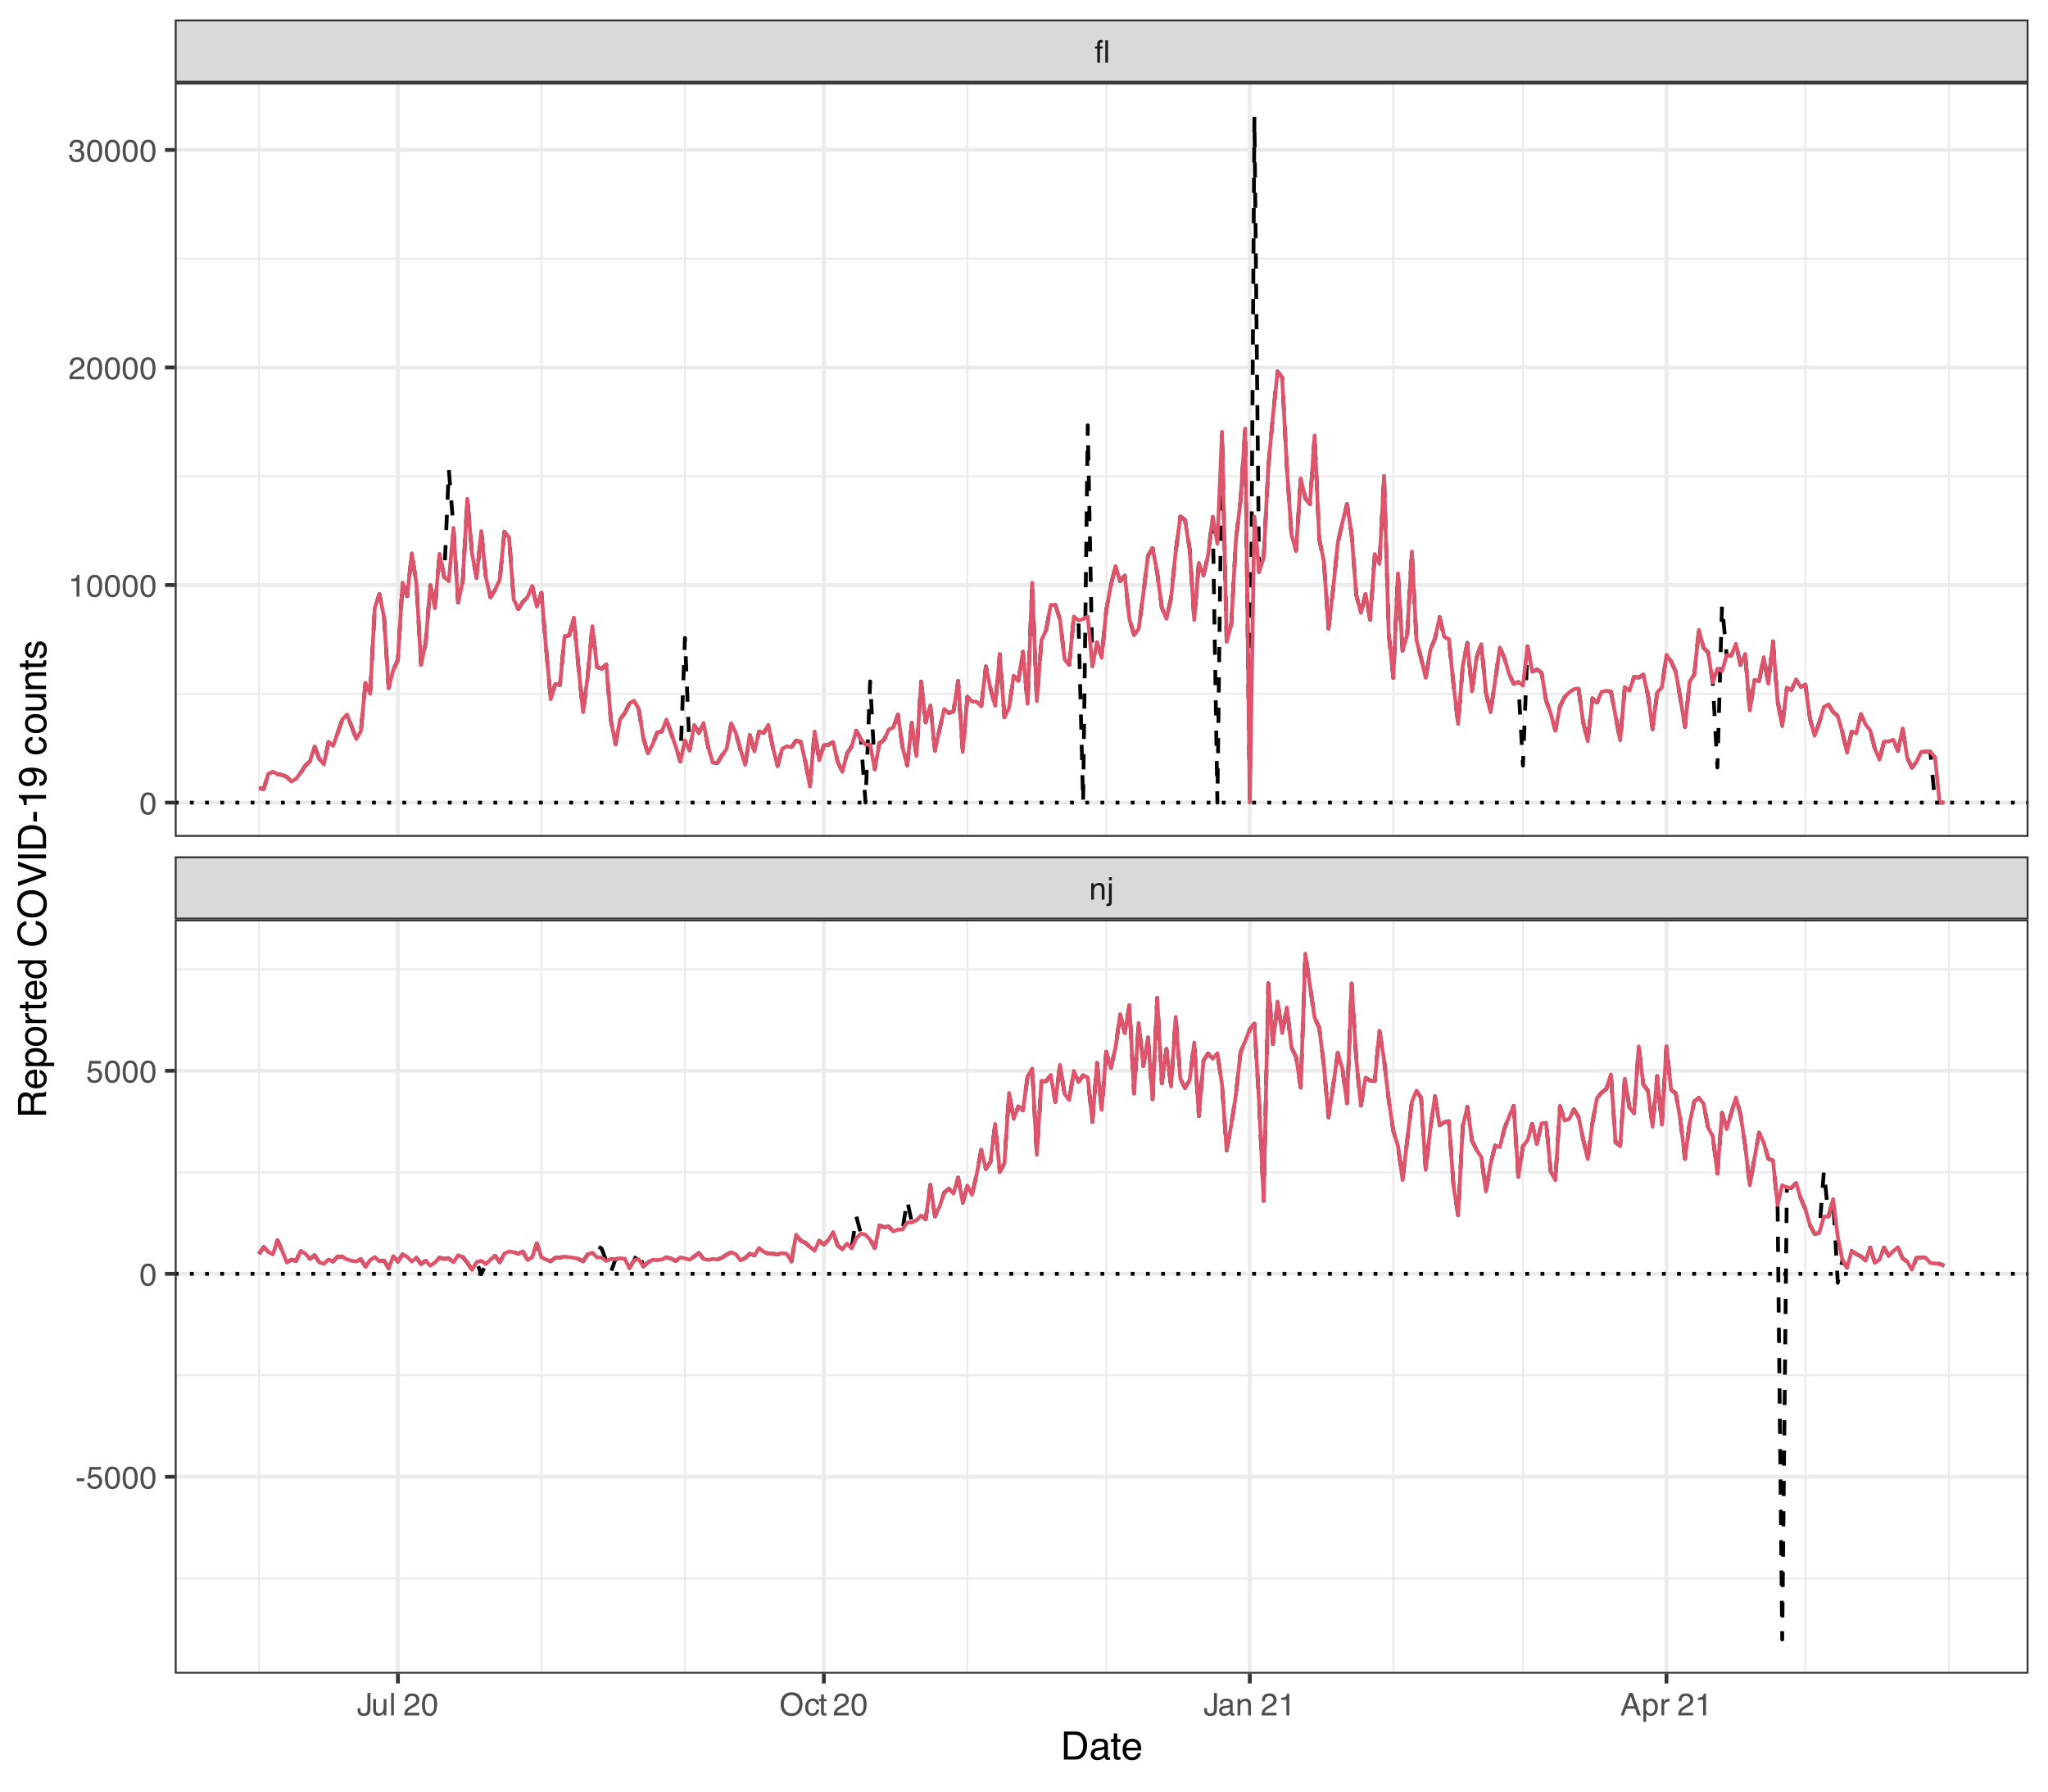 <?xml version="1.0" encoding="UTF-8"?>
<svg xmlns="http://www.w3.org/2000/svg" xmlns:xlink="http://www.w3.org/1999/xlink" width="576" height="504" viewBox="0 0 576 504">
<defs>
<g>
<g id="glyph-0-0">
<path d="M 0.281 0 L 0.281 -6.312 L 5.297 -6.312 L 5.297 0 Z M 4.5 -0.797 L 4.5 -5.516 L 1.078 -5.516 L 1.078 -0.797 Z M 4.5 -0.797 "/>
</g>
<g id="glyph-0-1">
<path d="M 0.562 -4.594 L 1.297 -4.594 L 1.297 -3.953 C 1.516 -4.211 1.742 -4.398 1.984 -4.516 C 2.234 -4.641 2.508 -4.703 2.812 -4.703 C 3.457 -4.703 3.895 -4.473 4.125 -4.016 C 4.25 -3.766 4.312 -3.41 4.312 -2.953 L 4.312 0 L 3.531 0 L 3.531 -2.906 C 3.531 -3.176 3.488 -3.398 3.406 -3.578 C 3.27 -3.859 3.02 -4 2.656 -4 C 2.477 -4 2.328 -3.984 2.203 -3.953 C 1.992 -3.891 1.812 -3.766 1.656 -3.578 C 1.52 -3.422 1.43 -3.258 1.391 -3.094 C 1.359 -2.938 1.344 -2.707 1.344 -2.406 L 1.344 0 L 0.562 0 Z M 2.391 -4.719 Z M 2.391 -4.719 "/>
</g>
<g id="glyph-0-2">
<path d="M 1.344 -5.422 L 0.562 -5.422 L 0.562 -6.312 L 1.344 -6.312 Z M -0.156 1.156 C 0.188 1.145 0.391 1.113 0.453 1.062 C 0.523 1.02 0.562 0.863 0.562 0.594 L 0.562 -4.578 L 1.344 -4.578 L 1.344 0.688 C 1.344 1.02 1.285 1.27 1.172 1.438 C 0.992 1.719 0.656 1.859 0.156 1.859 C 0.113 1.859 0.07 1.852 0.031 1.844 C -0.008 1.844 -0.07 1.836 -0.156 1.828 Z M -0.156 1.156 "/>
</g>
<g id="glyph-0-3">
<path d="M 3.797 0 L 3.031 0 L 3.031 -6.312 L 3.797 -6.312 Z M 1.531 0 L 0.766 0 L 0.766 -3.969 L 0.125 -3.969 L 0.125 -4.578 L 0.766 -4.578 L 0.766 -5.391 C 0.766 -5.734 0.867 -5.988 1.078 -6.156 C 1.285 -6.32 1.566 -6.406 1.922 -6.406 C 1.984 -6.406 2.039 -6.398 2.094 -6.391 C 2.156 -6.391 2.223 -6.383 2.297 -6.375 L 2.297 -5.672 C 2.211 -5.68 2.156 -5.688 2.125 -5.688 C 2.094 -5.688 2.055 -5.688 2.016 -5.688 C 1.805 -5.688 1.664 -5.625 1.594 -5.5 C 1.551 -5.426 1.531 -5.312 1.531 -5.156 L 1.531 -4.578 L 2.297 -4.578 L 2.297 -3.969 L 1.531 -3.969 Z M 1.531 0 "/>
</g>
<g id="glyph-0-4">
<path d="M 3.766 -1.875 C 3.766 -1.344 3.688 -0.93 3.531 -0.641 C 3.238 -0.098 2.68 0.172 1.859 0.172 C 1.391 0.172 0.988 0.047 0.656 -0.203 C 0.32 -0.461 0.156 -0.922 0.156 -1.578 L 0.156 -2.031 L 0.953 -2.031 L 0.953 -1.578 C 0.953 -1.234 1.023 -0.973 1.172 -0.797 C 1.328 -0.629 1.57 -0.547 1.906 -0.547 C 2.352 -0.547 2.648 -0.703 2.797 -1.016 C 2.879 -1.211 2.922 -1.578 2.922 -2.109 L 2.922 -6.312 L 3.766 -6.312 Z M 3.766 -1.875 "/>
</g>
<g id="glyph-0-5">
<path d="M 1.344 -4.594 L 1.344 -1.547 C 1.344 -1.305 1.379 -1.113 1.453 -0.969 C 1.586 -0.695 1.844 -0.562 2.219 -0.562 C 2.758 -0.562 3.125 -0.801 3.312 -1.281 C 3.426 -1.539 3.484 -1.895 3.484 -2.344 L 3.484 -4.594 L 4.25 -4.594 L 4.25 0 L 3.516 0 L 3.531 -0.672 C 3.426 -0.504 3.301 -0.359 3.156 -0.234 C 2.863 0.004 2.504 0.125 2.078 0.125 C 1.422 0.125 0.977 -0.094 0.75 -0.531 C 0.613 -0.77 0.547 -1.082 0.547 -1.469 L 0.547 -4.594 Z M 2.406 -4.719 Z M 2.406 -4.719 "/>
</g>
<g id="glyph-0-6">
<path d="M 0.594 -6.312 L 1.359 -6.312 L 1.359 0 L 0.594 0 Z M 0.594 -6.312 "/>
</g>
<g id="glyph-0-7">
</g>
<g id="glyph-0-8">
<path d="M 0.281 0 C 0.301 -0.531 0.406 -0.988 0.594 -1.375 C 0.789 -1.77 1.164 -2.129 1.719 -2.453 L 2.547 -2.922 C 2.91 -3.141 3.164 -3.328 3.312 -3.484 C 3.551 -3.711 3.672 -3.984 3.672 -4.297 C 3.672 -4.648 3.562 -4.93 3.344 -5.141 C 3.133 -5.359 2.848 -5.469 2.484 -5.469 C 1.961 -5.469 1.598 -5.266 1.391 -4.859 C 1.285 -4.648 1.227 -4.352 1.219 -3.969 L 0.422 -3.969 C 0.43 -4.5 0.531 -4.938 0.719 -5.281 C 1.051 -5.875 1.645 -6.172 2.5 -6.172 C 3.195 -6.172 3.707 -5.977 4.031 -5.594 C 4.363 -5.219 4.531 -4.797 4.531 -4.328 C 4.531 -3.836 4.352 -3.414 4 -3.062 C 3.801 -2.863 3.441 -2.617 2.922 -2.328 L 2.344 -2 C 2.062 -1.844 1.836 -1.695 1.672 -1.562 C 1.391 -1.312 1.211 -1.035 1.141 -0.734 L 4.5 -0.734 L 4.5 0 Z M 0.281 0 "/>
</g>
<g id="glyph-0-9">
<path d="M 2.375 -6.156 C 3.176 -6.156 3.754 -5.828 4.109 -5.172 C 4.379 -4.66 4.516 -3.961 4.516 -3.078 C 4.516 -2.242 4.391 -1.555 4.141 -1.016 C 3.785 -0.223 3.195 0.172 2.375 0.172 C 1.633 0.172 1.082 -0.148 0.719 -0.797 C 0.426 -1.328 0.281 -2.047 0.281 -2.953 C 0.281 -3.648 0.367 -4.25 0.547 -4.75 C 0.879 -5.688 1.488 -6.156 2.375 -6.156 Z M 2.375 -0.531 C 2.77 -0.531 3.086 -0.707 3.328 -1.062 C 3.566 -1.426 3.688 -2.086 3.688 -3.047 C 3.688 -3.754 3.598 -4.332 3.422 -4.781 C 3.254 -5.227 2.922 -5.453 2.422 -5.453 C 1.973 -5.453 1.641 -5.238 1.422 -4.812 C 1.211 -4.383 1.109 -3.754 1.109 -2.922 C 1.109 -2.297 1.176 -1.789 1.312 -1.406 C 1.52 -0.82 1.875 -0.531 2.375 -0.531 Z M 2.375 -0.531 "/>
</g>
<g id="glyph-0-10">
<path d="M 3.391 -6.484 C 4.504 -6.484 5.332 -6.125 5.875 -5.406 C 6.289 -4.844 6.5 -4.129 6.5 -3.266 C 6.5 -2.316 6.258 -1.535 5.781 -0.922 C 5.219 -0.18 4.414 0.188 3.375 0.188 C 2.406 0.188 1.645 -0.133 1.094 -0.781 C 0.594 -1.395 0.344 -2.176 0.344 -3.125 C 0.344 -3.977 0.555 -4.707 0.984 -5.312 C 1.523 -6.094 2.328 -6.484 3.391 -6.484 Z M 3.484 -0.578 C 4.234 -0.578 4.773 -0.848 5.109 -1.391 C 5.453 -1.93 5.625 -2.551 5.625 -3.25 C 5.625 -3.988 5.426 -4.582 5.031 -5.031 C 4.645 -5.488 4.113 -5.719 3.438 -5.719 C 2.789 -5.719 2.258 -5.492 1.844 -5.047 C 1.438 -4.598 1.234 -3.938 1.234 -3.062 C 1.234 -2.363 1.41 -1.773 1.766 -1.297 C 2.117 -0.816 2.691 -0.578 3.484 -0.578 Z M 3.422 -6.484 Z M 3.422 -6.484 "/>
</g>
<g id="glyph-0-11">
<path d="M 2.344 -4.734 C 2.863 -4.734 3.285 -4.609 3.609 -4.359 C 3.93 -4.109 4.125 -3.672 4.188 -3.047 L 3.438 -3.047 C 3.395 -3.336 3.289 -3.578 3.125 -3.766 C 2.957 -3.953 2.695 -4.047 2.344 -4.047 C 1.852 -4.047 1.5 -3.801 1.281 -3.312 C 1.145 -3.008 1.078 -2.629 1.078 -2.172 C 1.078 -1.703 1.172 -1.312 1.359 -1 C 1.555 -0.688 1.867 -0.531 2.297 -0.531 C 2.609 -0.531 2.859 -0.625 3.047 -0.812 C 3.234 -1.008 3.363 -1.281 3.438 -1.625 L 4.188 -1.625 C 4.102 -1.02 3.891 -0.57 3.547 -0.281 C 3.203 0 2.766 0.141 2.234 0.141 C 1.629 0.141 1.145 -0.078 0.781 -0.516 C 0.426 -0.961 0.25 -1.516 0.25 -2.172 C 0.25 -2.984 0.445 -3.613 0.844 -4.062 C 1.238 -4.508 1.738 -4.734 2.344 -4.734 Z M 2.219 -4.719 Z M 2.219 -4.719 "/>
</g>
<g id="glyph-0-12">
<path d="M 0.719 -5.891 L 1.5 -5.891 L 1.5 -4.594 L 2.234 -4.594 L 2.234 -3.969 L 1.5 -3.969 L 1.5 -0.969 C 1.5 -0.801 1.555 -0.691 1.672 -0.641 C 1.723 -0.609 1.82 -0.594 1.969 -0.594 C 2 -0.594 2.035 -0.594 2.078 -0.594 C 2.129 -0.594 2.18 -0.598 2.234 -0.609 L 2.234 0 C 2.148 0.02 2.055 0.035 1.953 0.047 C 1.859 0.066 1.758 0.078 1.656 0.078 C 1.289 0.078 1.039 -0.016 0.906 -0.203 C 0.781 -0.391 0.719 -0.629 0.719 -0.922 L 0.719 -3.969 L 0.094 -3.969 L 0.094 -4.594 L 0.719 -4.594 Z M 0.719 -5.891 "/>
</g>
<g id="glyph-0-13">
<path d="M 1.156 -1.219 C 1.156 -1 1.238 -0.82 1.406 -0.688 C 1.57 -0.562 1.766 -0.5 1.984 -0.5 C 2.254 -0.5 2.52 -0.562 2.781 -0.688 C 3.207 -0.895 3.422 -1.238 3.422 -1.719 L 3.422 -2.344 C 3.328 -2.281 3.203 -2.227 3.047 -2.188 C 2.898 -2.145 2.754 -2.117 2.609 -2.109 L 2.141 -2.047 C 1.867 -2.004 1.66 -1.945 1.516 -1.875 C 1.273 -1.738 1.156 -1.52 1.156 -1.219 Z M 3.031 -2.781 C 3.207 -2.812 3.328 -2.891 3.391 -3.016 C 3.422 -3.078 3.438 -3.176 3.438 -3.312 C 3.438 -3.57 3.344 -3.758 3.156 -3.875 C 2.969 -4 2.703 -4.062 2.359 -4.062 C 1.953 -4.062 1.664 -3.953 1.5 -3.734 C 1.406 -3.609 1.344 -3.43 1.312 -3.203 L 0.594 -3.203 C 0.602 -3.766 0.785 -4.156 1.141 -4.375 C 1.492 -4.602 1.906 -4.719 2.375 -4.719 C 2.914 -4.719 3.352 -4.613 3.688 -4.406 C 4.02 -4.195 4.188 -3.875 4.188 -3.438 L 4.188 -0.797 C 4.188 -0.711 4.203 -0.645 4.234 -0.594 C 4.273 -0.551 4.348 -0.531 4.453 -0.531 C 4.484 -0.531 4.52 -0.531 4.562 -0.531 C 4.602 -0.531 4.648 -0.535 4.703 -0.547 L 4.703 0.016 C 4.578 0.055 4.484 0.078 4.422 0.078 C 4.359 0.086 4.273 0.094 4.172 0.094 C 3.898 0.094 3.707 0 3.594 -0.188 C 3.531 -0.281 3.484 -0.422 3.453 -0.609 C 3.297 -0.398 3.07 -0.219 2.781 -0.062 C 2.488 0.082 2.16 0.156 1.797 0.156 C 1.367 0.156 1.02 0.023 0.75 -0.234 C 0.488 -0.492 0.359 -0.816 0.359 -1.203 C 0.359 -1.629 0.488 -1.957 0.75 -2.188 C 1.02 -2.426 1.367 -2.578 1.797 -2.641 Z M 2.391 -4.719 Z M 2.391 -4.719 "/>
</g>
<g id="glyph-0-14">
<path d="M 0.844 -4.359 L 0.844 -4.953 C 1.395 -5.004 1.781 -5.094 2 -5.219 C 2.227 -5.344 2.395 -5.645 2.5 -6.125 L 3.109 -6.125 L 3.109 0 L 2.297 0 L 2.297 -4.359 Z M 0.844 -4.359 "/>
</g>
<g id="glyph-0-15">
<path d="M 3.906 -2.578 L 2.953 -5.375 L 1.938 -2.578 Z M 2.5 -6.312 L 3.469 -6.312 L 5.766 0 L 4.828 0 L 4.188 -1.891 L 1.688 -1.891 L 1 0 L 0.125 0 Z M 2.5 -6.312 "/>
</g>
<g id="glyph-0-16">
<path d="M 2.516 -0.516 C 2.867 -0.516 3.164 -0.664 3.406 -0.969 C 3.645 -1.27 3.766 -1.723 3.766 -2.328 C 3.766 -2.691 3.711 -3.004 3.609 -3.266 C 3.41 -3.773 3.047 -4.031 2.516 -4.031 C 1.973 -4.031 1.602 -3.766 1.406 -3.234 C 1.301 -2.941 1.25 -2.578 1.25 -2.141 C 1.25 -1.785 1.301 -1.484 1.406 -1.234 C 1.602 -0.754 1.973 -0.516 2.516 -0.516 Z M 0.5 -4.578 L 1.266 -4.578 L 1.266 -3.969 C 1.41 -4.176 1.578 -4.336 1.766 -4.453 C 2.023 -4.629 2.332 -4.719 2.688 -4.719 C 3.207 -4.719 3.648 -4.516 4.016 -4.109 C 4.379 -3.711 4.562 -3.145 4.562 -2.406 C 4.562 -1.395 4.297 -0.676 3.766 -0.25 C 3.43 0.02 3.047 0.156 2.609 0.156 C 2.266 0.156 1.973 0.078 1.734 -0.078 C 1.598 -0.16 1.445 -0.305 1.281 -0.516 L 1.281 1.828 L 0.5 1.828 Z M 0.5 -4.578 "/>
</g>
<g id="glyph-0-17">
<path d="M 0.594 -4.594 L 1.328 -4.594 L 1.328 -3.812 C 1.379 -3.957 1.523 -4.141 1.766 -4.359 C 2.004 -4.586 2.273 -4.703 2.578 -4.703 C 2.586 -4.703 2.609 -4.695 2.641 -4.688 C 2.68 -4.688 2.742 -4.688 2.828 -4.688 L 2.828 -3.859 C 2.773 -3.867 2.727 -3.875 2.688 -3.875 C 2.656 -3.883 2.617 -3.891 2.578 -3.891 C 2.18 -3.891 1.879 -3.766 1.672 -3.516 C 1.461 -3.266 1.359 -2.973 1.359 -2.641 L 1.359 0 L 0.594 0 Z M 0.594 -4.594 "/>
</g>
<g id="glyph-0-18">
<path d="M 2.281 0.172 C 1.551 0.172 1.02 -0.023 0.688 -0.422 C 0.363 -0.828 0.203 -1.316 0.203 -1.891 L 1.016 -1.891 C 1.047 -1.492 1.117 -1.203 1.234 -1.016 C 1.441 -0.691 1.805 -0.531 2.328 -0.531 C 2.734 -0.531 3.055 -0.641 3.297 -0.859 C 3.547 -1.078 3.672 -1.359 3.672 -1.703 C 3.672 -2.129 3.539 -2.426 3.281 -2.594 C 3.031 -2.758 2.672 -2.844 2.203 -2.844 C 2.148 -2.844 2.098 -2.844 2.047 -2.844 C 1.992 -2.844 1.941 -2.844 1.891 -2.844 L 1.891 -3.516 C 1.973 -3.516 2.039 -3.508 2.094 -3.5 C 2.145 -3.5 2.203 -3.5 2.266 -3.5 C 2.555 -3.5 2.797 -3.547 2.984 -3.641 C 3.305 -3.797 3.469 -4.082 3.469 -4.5 C 3.469 -4.801 3.359 -5.035 3.141 -5.203 C 2.922 -5.367 2.672 -5.453 2.391 -5.453 C 1.867 -5.453 1.508 -5.281 1.312 -4.938 C 1.207 -4.75 1.145 -4.477 1.125 -4.125 L 0.359 -4.125 C 0.359 -4.582 0.453 -4.973 0.641 -5.297 C 0.953 -5.867 1.504 -6.156 2.297 -6.156 C 2.93 -6.156 3.422 -6.016 3.766 -5.734 C 4.109 -5.461 4.281 -5.062 4.281 -4.531 C 4.281 -4.145 4.176 -3.836 3.969 -3.609 C 3.844 -3.461 3.68 -3.348 3.484 -3.266 C 3.805 -3.172 4.055 -3 4.234 -2.75 C 4.422 -2.5 4.516 -2.191 4.516 -1.828 C 4.516 -1.234 4.316 -0.75 3.922 -0.375 C 3.535 -0.008 2.988 0.172 2.281 0.172 Z M 2.281 0.172 "/>
</g>
<g id="glyph-0-19">
<path d="M 0.359 -2.844 L 2.516 -2.844 L 2.516 -2.047 L 0.359 -2.047 Z M 0.359 -2.844 "/>
</g>
<g id="glyph-0-20">
<path d="M 1.094 -1.562 C 1.133 -1.125 1.336 -0.82 1.703 -0.656 C 1.879 -0.57 2.094 -0.531 2.344 -0.531 C 2.801 -0.531 3.141 -0.676 3.359 -0.969 C 3.578 -1.258 3.688 -1.582 3.688 -1.938 C 3.688 -2.363 3.555 -2.691 3.297 -2.922 C 3.035 -3.16 2.719 -3.281 2.344 -3.281 C 2.082 -3.281 1.852 -3.227 1.656 -3.125 C 1.469 -3.02 1.305 -2.879 1.172 -2.703 L 0.5 -2.734 L 0.969 -6.047 L 4.172 -6.047 L 4.172 -5.297 L 1.562 -5.297 L 1.297 -3.594 C 1.43 -3.695 1.566 -3.773 1.703 -3.828 C 1.93 -3.93 2.195 -3.984 2.5 -3.984 C 3.062 -3.984 3.535 -3.801 3.922 -3.438 C 4.316 -3.07 4.516 -2.609 4.516 -2.047 C 4.516 -1.461 4.332 -0.945 3.969 -0.5 C 3.613 -0.062 3.047 0.156 2.266 0.156 C 1.754 0.156 1.305 0.016 0.922 -0.266 C 0.547 -0.547 0.332 -0.977 0.281 -1.562 Z M 1.094 -1.562 "/>
</g>
<g id="glyph-1-0">
<path d="M 0.359 0 L 0.359 -7.891 L 6.625 -7.891 L 6.625 0 Z M 5.625 -0.984 L 5.625 -6.906 L 1.344 -6.906 L 1.344 -0.984 Z M 5.625 -0.984 "/>
</g>
<g id="glyph-1-1">
<path d="M 3.875 -0.906 C 4.227 -0.906 4.523 -0.945 4.766 -1.031 C 5.172 -1.164 5.508 -1.43 5.781 -1.828 C 5.988 -2.148 6.141 -2.562 6.234 -3.062 C 6.285 -3.352 6.312 -3.629 6.312 -3.891 C 6.312 -4.859 6.117 -5.613 5.734 -6.156 C 5.348 -6.695 4.723 -6.969 3.859 -6.969 L 1.953 -6.969 L 1.953 -0.906 Z M 0.891 -7.891 L 4.078 -7.891 C 5.16 -7.891 6.004 -7.504 6.609 -6.734 C 7.141 -6.035 7.406 -5.145 7.406 -4.062 C 7.406 -3.227 7.25 -2.473 6.938 -1.797 C 6.383 -0.598 5.43 0 4.078 0 L 0.891 0 Z M 0.891 -7.891 "/>
</g>
<g id="glyph-1-2">
<path d="M 1.453 -1.531 C 1.453 -1.25 1.551 -1.023 1.75 -0.859 C 1.957 -0.703 2.203 -0.625 2.484 -0.625 C 2.816 -0.625 3.145 -0.703 3.469 -0.859 C 4.008 -1.117 4.281 -1.551 4.281 -2.156 L 4.281 -2.922 C 4.156 -2.848 4 -2.785 3.812 -2.734 C 3.633 -2.691 3.453 -2.656 3.266 -2.625 L 2.688 -2.562 C 2.332 -2.508 2.066 -2.438 1.891 -2.344 C 1.598 -2.164 1.453 -1.895 1.453 -1.531 Z M 3.797 -3.484 C 4.016 -3.516 4.16 -3.609 4.234 -3.766 C 4.273 -3.848 4.297 -3.973 4.297 -4.141 C 4.297 -4.461 4.176 -4.695 3.938 -4.844 C 3.707 -5 3.375 -5.078 2.938 -5.078 C 2.438 -5.078 2.082 -4.941 1.875 -4.672 C 1.75 -4.516 1.672 -4.289 1.641 -4 L 0.734 -4 C 0.754 -4.707 0.984 -5.195 1.422 -5.469 C 1.867 -5.75 2.383 -5.891 2.969 -5.891 C 3.645 -5.891 4.191 -5.758 4.609 -5.5 C 5.035 -5.25 5.25 -4.848 5.25 -4.297 L 5.25 -0.984 C 5.25 -0.891 5.266 -0.812 5.297 -0.75 C 5.336 -0.688 5.426 -0.656 5.562 -0.656 C 5.602 -0.656 5.648 -0.656 5.703 -0.656 C 5.766 -0.664 5.82 -0.676 5.875 -0.688 L 5.875 0.031 C 5.727 0.07 5.613 0.098 5.531 0.109 C 5.457 0.117 5.352 0.125 5.219 0.125 C 4.883 0.125 4.641 0.004 4.484 -0.234 C 4.41 -0.359 4.359 -0.535 4.328 -0.766 C 4.129 -0.504 3.844 -0.281 3.469 -0.094 C 3.102 0.094 2.695 0.188 2.25 0.188 C 1.719 0.188 1.281 0.023 0.938 -0.297 C 0.602 -0.617 0.438 -1.023 0.438 -1.516 C 0.438 -2.047 0.602 -2.457 0.938 -2.75 C 1.27 -3.039 1.707 -3.223 2.25 -3.297 Z M 2.984 -5.891 Z M 2.984 -5.891 "/>
</g>
<g id="glyph-1-3">
<path d="M 0.906 -7.359 L 1.875 -7.359 L 1.875 -5.75 L 2.797 -5.75 L 2.797 -4.969 L 1.875 -4.969 L 1.875 -1.203 C 1.875 -1.004 1.941 -0.875 2.078 -0.812 C 2.16 -0.77 2.285 -0.75 2.453 -0.75 C 2.504 -0.75 2.555 -0.75 2.609 -0.75 C 2.66 -0.75 2.723 -0.754 2.797 -0.766 L 2.797 0 C 2.68 0.031 2.562 0.051 2.438 0.062 C 2.32 0.082 2.195 0.094 2.062 0.094 C 1.613 0.094 1.305 -0.02 1.141 -0.25 C 0.984 -0.488 0.906 -0.789 0.906 -1.156 L 0.906 -4.969 L 0.125 -4.969 L 0.125 -5.75 L 0.906 -5.75 Z M 0.906 -7.359 "/>
</g>
<g id="glyph-1-4">
<path d="M 3.109 -5.875 C 3.516 -5.875 3.906 -5.781 4.281 -5.594 C 4.664 -5.406 4.961 -5.156 5.172 -4.844 C 5.359 -4.562 5.484 -4.223 5.547 -3.828 C 5.609 -3.566 5.641 -3.145 5.641 -2.562 L 1.422 -2.562 C 1.441 -1.977 1.578 -1.508 1.828 -1.156 C 2.086 -0.812 2.488 -0.641 3.031 -0.641 C 3.539 -0.641 3.945 -0.805 4.25 -1.141 C 4.414 -1.328 4.535 -1.551 4.609 -1.812 L 5.562 -1.812 C 5.531 -1.594 5.441 -1.352 5.297 -1.094 C 5.16 -0.832 5.004 -0.625 4.828 -0.469 C 4.535 -0.176 4.176 0.02 3.75 0.125 C 3.508 0.176 3.242 0.203 2.953 0.203 C 2.234 0.203 1.625 -0.055 1.125 -0.578 C 0.633 -1.098 0.391 -1.828 0.391 -2.766 C 0.391 -3.691 0.641 -4.441 1.141 -5.016 C 1.641 -5.586 2.297 -5.875 3.109 -5.875 Z M 4.641 -3.328 C 4.609 -3.754 4.52 -4.094 4.375 -4.344 C 4.102 -4.801 3.66 -5.031 3.047 -5.031 C 2.598 -5.031 2.223 -4.867 1.922 -4.547 C 1.629 -4.234 1.473 -3.828 1.453 -3.328 Z M 3.016 -5.891 Z M 3.016 -5.891 "/>
</g>
<g id="glyph-2-0">
<path d="M 0 -0.359 L -7.891 -0.359 L -7.891 -6.625 L 0 -6.625 Z M -0.984 -5.625 L -6.906 -5.625 L -6.906 -1.344 L -0.984 -1.344 Z M -0.984 -5.625 "/>
</g>
<g id="glyph-2-1">
<path d="M -4.281 -4.5 C -4.281 -5.008 -4.379 -5.41 -4.578 -5.703 C -4.773 -5.992 -5.133 -6.141 -5.656 -6.141 C -6.219 -6.141 -6.602 -5.93 -6.812 -5.516 C -6.914 -5.297 -6.969 -5.004 -6.969 -4.641 L -6.969 -2.031 L -4.281 -2.031 Z M -7.891 -0.969 L -7.891 -4.625 C -7.891 -5.219 -7.801 -5.711 -7.625 -6.109 C -7.289 -6.848 -6.672 -7.219 -5.766 -7.219 C -5.285 -7.219 -4.895 -7.117 -4.594 -6.922 C -4.301 -6.734 -4.062 -6.461 -3.875 -6.109 C -3.75 -6.41 -3.582 -6.641 -3.375 -6.797 C -3.176 -6.953 -2.848 -7.039 -2.391 -7.062 L -1.328 -7.094 C -1.023 -7.102 -0.801 -7.129 -0.656 -7.172 C -0.406 -7.234 -0.242 -7.348 -0.172 -7.516 L 0 -7.516 L 0 -6.203 C -0.07 -6.172 -0.16 -6.145 -0.266 -6.125 C -0.367 -6.102 -0.578 -6.082 -0.891 -6.062 L -2.203 -6 C -2.711 -5.977 -3.055 -5.789 -3.234 -5.438 C -3.336 -5.227 -3.391 -4.906 -3.391 -4.469 L -3.391 -2.031 L 0 -2.031 L 0 -0.969 Z M -7.891 -0.969 "/>
</g>
<g id="glyph-2-2">
<path d="M -5.875 -3.109 C -5.875 -3.516 -5.781 -3.906 -5.594 -4.281 C -5.406 -4.664 -5.156 -4.961 -4.844 -5.172 C -4.562 -5.359 -4.223 -5.484 -3.828 -5.547 C -3.566 -5.609 -3.145 -5.641 -2.562 -5.641 L -2.562 -1.422 C -1.977 -1.441 -1.508 -1.578 -1.156 -1.828 C -0.812 -2.086 -0.641 -2.488 -0.641 -3.031 C -0.641 -3.539 -0.805 -3.945 -1.141 -4.25 C -1.328 -4.414 -1.551 -4.535 -1.812 -4.609 L -1.812 -5.562 C -1.594 -5.531 -1.352 -5.441 -1.094 -5.297 C -0.832 -5.16 -0.625 -5.004 -0.469 -4.828 C -0.176 -4.535 0.02 -4.176 0.125 -3.75 C 0.176 -3.508 0.203 -3.242 0.203 -2.953 C 0.203 -2.234 -0.055 -1.625 -0.578 -1.125 C -1.098 -0.633 -1.828 -0.391 -2.766 -0.391 C -3.691 -0.391 -4.441 -0.641 -5.016 -1.141 C -5.586 -1.641 -5.875 -2.297 -5.875 -3.109 Z M -3.328 -4.641 C -3.754 -4.609 -4.094 -4.52 -4.344 -4.375 C -4.801 -4.102 -5.031 -3.66 -5.031 -3.047 C -5.031 -2.598 -4.867 -2.223 -4.547 -1.922 C -4.234 -1.629 -3.828 -1.473 -3.328 -1.453 Z M -5.891 -3.016 Z M -5.891 -3.016 "/>
</g>
<g id="glyph-2-3">
<path d="M -0.656 -3.141 C -0.656 -3.586 -0.844 -3.957 -1.219 -4.25 C -1.594 -4.551 -2.156 -4.703 -2.906 -4.703 C -3.363 -4.703 -3.758 -4.641 -4.094 -4.516 C -4.727 -4.266 -5.047 -3.805 -5.047 -3.141 C -5.047 -2.461 -4.711 -2.004 -4.047 -1.766 C -3.68 -1.629 -3.223 -1.562 -2.672 -1.562 C -2.234 -1.562 -1.859 -1.629 -1.547 -1.766 C -0.953 -2.016 -0.656 -2.473 -0.656 -3.141 Z M -5.719 -0.641 L -5.719 -1.578 L -4.969 -1.578 C -5.227 -1.766 -5.426 -1.973 -5.562 -2.203 C -5.781 -2.535 -5.891 -2.922 -5.891 -3.359 C -5.891 -4.004 -5.641 -4.555 -5.141 -5.016 C -4.641 -5.473 -3.926 -5.703 -3 -5.703 C -1.75 -5.703 -0.852 -5.375 -0.312 -4.719 C 0.02 -4.301 0.188 -3.816 0.188 -3.266 C 0.188 -2.828 0.094 -2.461 -0.094 -2.172 C -0.195 -2.004 -0.379 -1.812 -0.641 -1.594 L 2.297 -1.594 L 2.297 -0.641 Z M -5.719 -0.641 "/>
</g>
<g id="glyph-2-4">
<path d="M -0.625 -2.984 C -0.625 -3.629 -0.863 -4.07 -1.344 -4.312 C -1.832 -4.551 -2.375 -4.672 -2.969 -4.672 C -3.508 -4.672 -3.945 -4.582 -4.281 -4.406 C -4.812 -4.133 -5.078 -3.664 -5.078 -3 C -5.078 -2.406 -4.848 -1.973 -4.391 -1.703 C -3.941 -1.441 -3.398 -1.312 -2.766 -1.312 C -2.148 -1.312 -1.641 -1.441 -1.234 -1.703 C -0.828 -1.973 -0.625 -2.398 -0.625 -2.984 Z M -5.922 -3.031 C -5.922 -3.77 -5.672 -4.395 -5.172 -4.906 C -4.68 -5.414 -3.957 -5.672 -3 -5.672 C -2.07 -5.672 -1.305 -5.445 -0.703 -5 C -0.098 -4.551 0.203 -3.852 0.203 -2.906 C 0.203 -2.113 -0.062 -1.484 -0.594 -1.016 C -1.125 -0.547 -1.844 -0.312 -2.75 -0.312 C -3.719 -0.312 -4.488 -0.555 -5.062 -1.047 C -5.633 -1.535 -5.922 -2.195 -5.922 -3.031 Z M -5.891 -3 Z M -5.891 -3 "/>
</g>
<g id="glyph-2-5">
<path d="M -5.75 -0.734 L -5.75 -1.656 L -4.766 -1.656 C -4.953 -1.727 -5.18 -1.91 -5.453 -2.203 C -5.734 -2.492 -5.875 -2.832 -5.875 -3.219 C -5.875 -3.238 -5.875 -3.27 -5.875 -3.312 C -5.875 -3.352 -5.867 -3.426 -5.859 -3.531 L -4.828 -3.531 C -4.836 -3.477 -4.844 -3.426 -4.844 -3.375 C -4.852 -3.32 -4.859 -3.27 -4.859 -3.219 C -4.859 -2.727 -4.703 -2.352 -4.391 -2.094 C -4.078 -1.832 -3.719 -1.703 -3.312 -1.703 L 0 -1.703 L 0 -0.734 Z M -5.75 -0.734 "/>
</g>
<g id="glyph-2-6">
<path d="M -7.359 -0.906 L -7.359 -1.875 L -5.75 -1.875 L -5.75 -2.797 L -4.969 -2.797 L -4.969 -1.875 L -1.203 -1.875 C -1.004 -1.875 -0.875 -1.941 -0.812 -2.078 C -0.77 -2.16 -0.75 -2.285 -0.75 -2.453 C -0.75 -2.504 -0.75 -2.555 -0.75 -2.609 C -0.75 -2.66 -0.754 -2.723 -0.766 -2.797 L 0 -2.797 C 0.031 -2.68 0.051 -2.562 0.062 -2.438 C 0.082 -2.32 0.094 -2.195 0.094 -2.062 C 0.094 -1.613 -0.02 -1.305 -0.25 -1.141 C -0.488 -0.984 -0.789 -0.906 -1.156 -0.906 L -4.969 -0.906 L -4.969 -0.125 L -5.75 -0.125 L -5.75 -0.906 Z M -7.359 -0.906 "/>
</g>
<g id="glyph-2-7">
<path d="M -2.812 -1.328 C -2.195 -1.328 -1.68 -1.457 -1.266 -1.719 C -0.848 -1.977 -0.641 -2.395 -0.641 -2.969 C -0.641 -3.414 -0.832 -3.781 -1.219 -4.062 C -1.602 -4.352 -2.156 -4.5 -2.875 -4.5 C -3.602 -4.5 -4.141 -4.348 -4.484 -4.047 C -4.836 -3.754 -5.016 -3.391 -5.016 -2.953 C -5.016 -2.473 -4.828 -2.082 -4.453 -1.781 C -4.078 -1.477 -3.531 -1.328 -2.812 -1.328 Z M -5.859 -2.781 C -5.859 -3.219 -5.766 -3.586 -5.578 -3.891 C -5.473 -4.055 -5.285 -4.25 -5.016 -4.469 L -7.922 -4.469 L -7.922 -5.391 L 0 -5.391 L 0 -4.531 L -0.797 -4.531 C -0.441 -4.301 -0.188 -4.031 -0.031 -3.719 C 0.125 -3.414 0.203 -3.066 0.203 -2.672 C 0.203 -2.023 -0.062 -1.469 -0.594 -1 C -1.133 -0.531 -1.852 -0.297 -2.75 -0.297 C -3.594 -0.297 -4.32 -0.508 -4.938 -0.938 C -5.551 -1.363 -5.859 -1.977 -5.859 -2.781 Z M -5.859 -2.781 "/>
</g>
<g id="glyph-2-8">
</g>
<g id="glyph-2-9">
<path d="M -8.109 -4.156 C -8.109 -5.156 -7.844 -5.93 -7.312 -6.484 C -6.789 -7.035 -6.191 -7.344 -5.516 -7.406 L -5.516 -6.359 C -6.023 -6.242 -6.426 -6.008 -6.719 -5.656 C -7.02 -5.301 -7.172 -4.805 -7.172 -4.172 C -7.172 -3.398 -6.895 -2.773 -6.344 -2.297 C -5.801 -1.816 -4.969 -1.578 -3.844 -1.578 C -2.914 -1.578 -2.164 -1.789 -1.594 -2.219 C -1.02 -2.656 -0.734 -3.301 -0.734 -4.156 C -0.734 -4.938 -1.035 -5.535 -1.641 -5.953 C -1.961 -6.172 -2.383 -6.332 -2.906 -6.438 L -2.906 -7.484 C -2.07 -7.391 -1.375 -7.082 -0.812 -6.562 C -0.133 -5.938 0.203 -5.086 0.203 -4.016 C 0.203 -3.098 -0.07 -2.332 -0.625 -1.719 C -1.363 -0.895 -2.5 -0.484 -4.031 -0.484 C -5.195 -0.484 -6.148 -0.789 -6.891 -1.406 C -7.703 -2.07 -8.109 -2.988 -8.109 -4.156 Z M -8.109 -3.953 Z M -8.109 -3.953 "/>
</g>
<g id="glyph-2-10">
<path d="M -8.109 -4.25 C -8.109 -5.633 -7.66 -6.664 -6.766 -7.344 C -6.066 -7.863 -5.172 -8.125 -4.078 -8.125 C -2.898 -8.125 -1.922 -7.82 -1.141 -7.219 C -0.223 -6.52 0.234 -5.52 0.234 -4.219 C 0.234 -3.008 -0.164 -2.055 -0.969 -1.359 C -1.738 -0.742 -2.719 -0.438 -3.906 -0.438 C -4.969 -0.438 -5.879 -0.695 -6.641 -1.219 C -7.617 -1.906 -8.109 -2.914 -8.109 -4.25 Z M -0.719 -4.344 C -0.719 -5.289 -1.055 -5.973 -1.734 -6.391 C -2.41 -6.816 -3.188 -7.031 -4.062 -7.031 C -4.988 -7.031 -5.734 -6.785 -6.297 -6.297 C -6.867 -5.805 -7.156 -5.145 -7.156 -4.312 C -7.156 -3.488 -6.875 -2.816 -6.312 -2.297 C -5.75 -1.785 -4.922 -1.531 -3.828 -1.531 C -2.961 -1.531 -2.227 -1.75 -1.625 -2.188 C -1.02 -2.633 -0.719 -3.352 -0.719 -4.344 Z M -8.109 -4.281 Z M -8.109 -4.281 "/>
</g>
<g id="glyph-2-11">
<path d="M -7.891 -1.469 L -1.172 -3.734 L -7.891 -5.969 L -7.891 -7.172 L 0 -4.281 L 0 -3.156 L -7.891 -0.281 Z M -7.891 -1.469 "/>
</g>
<g id="glyph-2-12">
<path d="M -7.891 -1.078 L -7.891 -2.156 L 0 -2.156 L 0 -1.078 Z M -7.891 -1.078 "/>
</g>
<g id="glyph-2-13">
<path d="M -0.906 -3.875 C -0.906 -4.227 -0.945 -4.523 -1.031 -4.766 C -1.164 -5.172 -1.43 -5.508 -1.828 -5.781 C -2.148 -5.988 -2.562 -6.141 -3.062 -6.234 C -3.352 -6.285 -3.629 -6.312 -3.891 -6.312 C -4.859 -6.312 -5.613 -6.117 -6.156 -5.734 C -6.695 -5.348 -6.969 -4.723 -6.969 -3.859 L -6.969 -1.953 L -0.906 -1.953 Z M -7.891 -0.891 L -7.891 -4.078 C -7.891 -5.16 -7.504 -6.004 -6.734 -6.609 C -6.035 -7.141 -5.145 -7.406 -4.062 -7.406 C -3.227 -7.406 -2.473 -7.25 -1.797 -6.938 C -0.598 -6.383 0 -5.43 0 -4.078 L 0 -0.891 Z M -7.891 -0.891 "/>
</g>
<g id="glyph-2-14">
<path d="M -3.562 -0.453 L -3.562 -3.156 L -2.562 -3.156 L -2.562 -0.453 Z M -3.562 -0.453 "/>
</g>
<g id="glyph-2-15">
<path d="M -5.453 -1.047 L -6.188 -1.047 C -6.258 -1.742 -6.375 -2.227 -6.531 -2.5 C -6.688 -2.781 -7.062 -2.988 -7.656 -3.125 L -7.656 -3.891 L 0 -3.891 L 0 -2.859 L -5.453 -2.859 Z M -5.453 -1.047 "/>
</g>
<g id="glyph-2-16">
<path d="M -1.859 -1.469 C -1.328 -1.488 -0.957 -1.691 -0.75 -2.078 C -0.645 -2.273 -0.594 -2.5 -0.594 -2.75 C -0.594 -3.207 -0.785 -3.598 -1.172 -3.922 C -1.555 -4.254 -2.336 -4.488 -3.516 -4.625 C -3.172 -4.406 -2.93 -4.133 -2.797 -3.812 C -2.66 -3.5 -2.594 -3.16 -2.594 -2.797 C -2.594 -2.055 -2.82 -1.469 -3.281 -1.031 C -3.738 -0.602 -4.332 -0.391 -5.062 -0.391 C -5.758 -0.391 -6.375 -0.602 -6.906 -1.031 C -7.438 -1.457 -7.703 -2.086 -7.703 -2.922 C -7.703 -4.035 -7.195 -4.805 -6.188 -5.234 C -5.633 -5.473 -4.941 -5.594 -4.109 -5.594 C -3.16 -5.594 -2.32 -5.453 -1.594 -5.172 C -0.383 -4.703 0.219 -3.906 0.219 -2.781 C 0.219 -2.031 0.02 -1.457 -0.375 -1.062 C -0.77 -0.676 -1.266 -0.484 -1.859 -0.484 Z M -3.438 -2.922 C -3.438 -3.305 -3.562 -3.656 -3.812 -3.969 C -4.062 -4.289 -4.504 -4.453 -5.141 -4.453 C -5.703 -4.453 -6.125 -4.305 -6.406 -4.016 C -6.688 -3.734 -6.828 -3.375 -6.828 -2.938 C -6.828 -2.469 -6.664 -2.094 -6.344 -1.812 C -6.031 -1.531 -5.609 -1.391 -5.078 -1.391 C -4.578 -1.391 -4.176 -1.508 -3.875 -1.75 C -3.582 -2 -3.438 -2.391 -3.438 -2.922 Z M -3.438 -2.922 "/>
</g>
<g id="glyph-2-17">
<path d="M -5.922 -2.922 C -5.922 -3.578 -5.758 -4.109 -5.438 -4.516 C -5.125 -4.922 -4.582 -5.164 -3.812 -5.25 L -3.812 -4.297 C -4.164 -4.242 -4.457 -4.113 -4.688 -3.906 C -4.926 -3.707 -5.047 -3.379 -5.047 -2.922 C -5.047 -2.305 -4.75 -1.867 -4.156 -1.609 C -3.758 -1.43 -3.273 -1.344 -2.703 -1.344 C -2.129 -1.344 -1.645 -1.461 -1.25 -1.703 C -0.852 -1.953 -0.656 -2.336 -0.656 -2.859 C -0.656 -3.266 -0.773 -3.582 -1.016 -3.812 C -1.266 -4.051 -1.602 -4.211 -2.031 -4.297 L -2.031 -5.25 C -1.27 -5.133 -0.711 -4.863 -0.359 -4.438 C -0.004 -4.008 0.172 -3.457 0.172 -2.781 C 0.172 -2.031 -0.102 -1.43 -0.656 -0.984 C -1.207 -0.535 -1.895 -0.312 -2.719 -0.312 C -3.727 -0.312 -4.516 -0.555 -5.078 -1.047 C -5.641 -1.535 -5.922 -2.16 -5.922 -2.922 Z M -5.891 -2.781 Z M -5.891 -2.781 "/>
</g>
<g id="glyph-2-18">
<path d="M -5.75 -1.672 L -1.938 -1.672 C -1.645 -1.672 -1.406 -1.719 -1.219 -1.812 C -0.875 -1.988 -0.703 -2.312 -0.703 -2.781 C -0.703 -3.445 -1 -3.906 -1.594 -4.156 C -1.914 -4.281 -2.359 -4.344 -2.922 -4.344 L -5.75 -4.344 L -5.75 -5.312 L 0 -5.312 L 0 -4.406 L -0.844 -4.422 C -0.625 -4.297 -0.441 -4.141 -0.297 -3.953 C 0.004 -3.578 0.156 -3.129 0.156 -2.609 C 0.156 -1.785 -0.117 -1.223 -0.672 -0.922 C -0.961 -0.766 -1.352 -0.688 -1.844 -0.688 L -5.75 -0.688 Z M -5.891 -3 Z M -5.891 -3 "/>
</g>
<g id="glyph-2-19">
<path d="M -5.75 -0.703 L -5.75 -1.625 L -4.938 -1.625 C -5.27 -1.895 -5.508 -2.18 -5.656 -2.484 C -5.801 -2.797 -5.875 -3.133 -5.875 -3.5 C -5.875 -4.32 -5.594 -4.875 -5.031 -5.156 C -4.719 -5.312 -4.27 -5.391 -3.688 -5.391 L 0 -5.391 L 0 -4.422 L -3.625 -4.422 C -3.977 -4.422 -4.258 -4.367 -4.469 -4.266 C -4.832 -4.086 -5.016 -3.773 -5.016 -3.328 C -5.016 -3.098 -4.988 -2.91 -4.938 -2.766 C -4.863 -2.492 -4.707 -2.258 -4.469 -2.062 C -4.281 -1.906 -4.082 -1.801 -3.875 -1.75 C -3.676 -1.695 -3.391 -1.672 -3.016 -1.672 L 0 -1.672 L 0 -0.703 Z M -5.891 -2.984 Z M -5.891 -2.984 "/>
</g>
<g id="glyph-2-20">
<path d="M -1.812 -1.281 C -1.488 -1.312 -1.238 -1.395 -1.062 -1.531 C -0.75 -1.77 -0.594 -2.191 -0.594 -2.797 C -0.594 -3.148 -0.672 -3.461 -0.828 -3.734 C -0.984 -4.004 -1.223 -4.141 -1.547 -4.141 C -1.797 -4.141 -1.984 -4.031 -2.109 -3.812 C -2.191 -3.676 -2.285 -3.398 -2.391 -2.984 L -2.578 -2.219 C -2.703 -1.727 -2.836 -1.367 -2.984 -1.141 C -3.254 -0.723 -3.617 -0.516 -4.078 -0.516 C -4.617 -0.516 -5.055 -0.707 -5.391 -1.094 C -5.734 -1.488 -5.906 -2.02 -5.906 -2.688 C -5.906 -3.551 -5.648 -4.176 -5.141 -4.562 C -4.816 -4.801 -4.469 -4.914 -4.094 -4.906 L -4.094 -4 C -4.312 -3.977 -4.508 -3.898 -4.688 -3.766 C -4.945 -3.547 -5.078 -3.16 -5.078 -2.609 C -5.078 -2.242 -5.004 -1.969 -4.859 -1.781 C -4.723 -1.594 -4.539 -1.5 -4.312 -1.5 C -4.062 -1.5 -3.863 -1.625 -3.719 -1.875 C -3.625 -2.008 -3.539 -2.219 -3.469 -2.5 L -3.312 -3.141 C -3.145 -3.836 -2.984 -4.301 -2.828 -4.531 C -2.578 -4.914 -2.191 -5.109 -1.672 -5.109 C -1.148 -5.109 -0.703 -4.91 -0.328 -4.516 C 0.035 -4.129 0.219 -3.539 0.219 -2.75 C 0.219 -1.895 0.023 -1.285 -0.359 -0.922 C -0.754 -0.566 -1.238 -0.379 -1.812 -0.359 Z M -5.891 -2.719 Z M -5.891 -2.719 "/>
</g>
</g>
<clipPath id="clip-0">
<path clip-rule="nonzero" d="M 49.152 23.246 L 570.523 23.246 L 570.523 235.426 L 49.152 235.426 Z M 49.152 23.246 "/>
</clipPath>
<clipPath id="clip-1">
<path clip-rule="nonzero" d="M 49.152 194 L 570.523 194 L 570.523 196 L 49.152 196 Z M 49.152 194 "/>
</clipPath>
<clipPath id="clip-2">
<path clip-rule="nonzero" d="M 49.152 133 L 570.523 133 L 570.523 135 L 49.152 135 Z M 49.152 133 "/>
</clipPath>
<clipPath id="clip-3">
<path clip-rule="nonzero" d="M 49.152 72 L 570.523 72 L 570.523 74 L 49.152 74 Z M 49.152 72 "/>
</clipPath>
<clipPath id="clip-4">
<path clip-rule="nonzero" d="M 72 23.246 L 74 23.246 L 74 235.426 L 72 235.426 Z M 72 23.246 "/>
</clipPath>
<clipPath id="clip-5">
<path clip-rule="nonzero" d="M 152 23.246 L 153 23.246 L 153 235.426 L 152 235.426 Z M 152 23.246 "/>
</clipPath>
<clipPath id="clip-6">
<path clip-rule="nonzero" d="M 192 23.246 L 193 23.246 L 193 235.426 L 192 235.426 Z M 192 23.246 "/>
</clipPath>
<clipPath id="clip-7">
<path clip-rule="nonzero" d="M 271 23.246 L 273 23.246 L 273 235.426 L 271 235.426 Z M 271 23.246 "/>
</clipPath>
<clipPath id="clip-8">
<path clip-rule="nonzero" d="M 310 23.246 L 312 23.246 L 312 235.426 L 310 235.426 Z M 310 23.246 "/>
</clipPath>
<clipPath id="clip-9">
<path clip-rule="nonzero" d="M 391 23.246 L 393 23.246 L 393 235.426 L 391 235.426 Z M 391 23.246 "/>
</clipPath>
<clipPath id="clip-10">
<path clip-rule="nonzero" d="M 428 23.246 L 429 23.246 L 429 235.426 L 428 235.426 Z M 428 23.246 "/>
</clipPath>
<clipPath id="clip-11">
<path clip-rule="nonzero" d="M 507 23.246 L 509 23.246 L 509 235.426 L 507 235.426 Z M 507 23.246 "/>
</clipPath>
<clipPath id="clip-12">
<path clip-rule="nonzero" d="M 547 23.246 L 549 23.246 L 549 235.426 L 547 235.426 Z M 547 23.246 "/>
</clipPath>
<clipPath id="clip-13">
<path clip-rule="nonzero" d="M 49.152 225 L 570.523 225 L 570.523 227 L 49.152 227 Z M 49.152 225 "/>
</clipPath>
<clipPath id="clip-14">
<path clip-rule="nonzero" d="M 49.152 164 L 570.523 164 L 570.523 166 L 49.152 166 Z M 49.152 164 "/>
</clipPath>
<clipPath id="clip-15">
<path clip-rule="nonzero" d="M 49.152 102 L 570.523 102 L 570.523 104 L 49.152 104 Z M 49.152 102 "/>
</clipPath>
<clipPath id="clip-16">
<path clip-rule="nonzero" d="M 49.152 41 L 570.523 41 L 570.523 43 L 49.152 43 Z M 49.152 41 "/>
</clipPath>
<clipPath id="clip-17">
<path clip-rule="nonzero" d="M 111 23.246 L 113 23.246 L 113 235.426 L 111 235.426 Z M 111 23.246 "/>
</clipPath>
<clipPath id="clip-18">
<path clip-rule="nonzero" d="M 231 23.246 L 233 23.246 L 233 235.426 L 231 235.426 Z M 231 23.246 "/>
</clipPath>
<clipPath id="clip-19">
<path clip-rule="nonzero" d="M 350 23.246 L 353 23.246 L 353 235.426 L 350 235.426 Z M 350 23.246 "/>
</clipPath>
<clipPath id="clip-20">
<path clip-rule="nonzero" d="M 468 23.246 L 470 23.246 L 470 235.426 L 468 235.426 Z M 468 23.246 "/>
</clipPath>
<clipPath id="clip-21">
<path clip-rule="nonzero" d="M 49.152 225 L 570.523 225 L 570.523 227 L 49.152 227 Z M 49.152 225 "/>
</clipPath>
<clipPath id="clip-22">
<path clip-rule="nonzero" d="M 49.152 23.246 L 570.523 23.246 L 570.523 235.426 L 49.152 235.426 Z M 49.152 23.246 "/>
</clipPath>
<clipPath id="clip-23">
<path clip-rule="nonzero" d="M 49.152 258.672 L 570.523 258.672 L 570.523 470.852 L 49.152 470.852 Z M 49.152 258.672 "/>
</clipPath>
<clipPath id="clip-24">
<path clip-rule="nonzero" d="M 49.152 443 L 570.523 443 L 570.523 445 L 49.152 445 Z M 49.152 443 "/>
</clipPath>
<clipPath id="clip-25">
<path clip-rule="nonzero" d="M 49.152 386 L 570.523 386 L 570.523 388 L 49.152 388 Z M 49.152 386 "/>
</clipPath>
<clipPath id="clip-26">
<path clip-rule="nonzero" d="M 49.152 329 L 570.523 329 L 570.523 331 L 49.152 331 Z M 49.152 329 "/>
</clipPath>
<clipPath id="clip-27">
<path clip-rule="nonzero" d="M 49.152 272 L 570.523 272 L 570.523 273 L 49.152 273 Z M 49.152 272 "/>
</clipPath>
<clipPath id="clip-28">
<path clip-rule="nonzero" d="M 72 258.672 L 74 258.672 L 74 470.852 L 72 470.852 Z M 72 258.672 "/>
</clipPath>
<clipPath id="clip-29">
<path clip-rule="nonzero" d="M 152 258.672 L 153 258.672 L 153 470.852 L 152 470.852 Z M 152 258.672 "/>
</clipPath>
<clipPath id="clip-30">
<path clip-rule="nonzero" d="M 192 258.672 L 193 258.672 L 193 470.852 L 192 470.852 Z M 192 258.672 "/>
</clipPath>
<clipPath id="clip-31">
<path clip-rule="nonzero" d="M 271 258.672 L 273 258.672 L 273 470.852 L 271 470.852 Z M 271 258.672 "/>
</clipPath>
<clipPath id="clip-32">
<path clip-rule="nonzero" d="M 310 258.672 L 312 258.672 L 312 470.852 L 310 470.852 Z M 310 258.672 "/>
</clipPath>
<clipPath id="clip-33">
<path clip-rule="nonzero" d="M 391 258.672 L 393 258.672 L 393 470.852 L 391 470.852 Z M 391 258.672 "/>
</clipPath>
<clipPath id="clip-34">
<path clip-rule="nonzero" d="M 428 258.672 L 429 258.672 L 429 470.852 L 428 470.852 Z M 428 258.672 "/>
</clipPath>
<clipPath id="clip-35">
<path clip-rule="nonzero" d="M 507 258.672 L 509 258.672 L 509 470.852 L 507 470.852 Z M 507 258.672 "/>
</clipPath>
<clipPath id="clip-36">
<path clip-rule="nonzero" d="M 547 258.672 L 549 258.672 L 549 470.852 L 547 470.852 Z M 547 258.672 "/>
</clipPath>
<clipPath id="clip-37">
<path clip-rule="nonzero" d="M 49.152 414 L 570.523 414 L 570.523 416 L 49.152 416 Z M 49.152 414 "/>
</clipPath>
<clipPath id="clip-38">
<path clip-rule="nonzero" d="M 49.152 357 L 570.523 357 L 570.523 359 L 49.152 359 Z M 49.152 357 "/>
</clipPath>
<clipPath id="clip-39">
<path clip-rule="nonzero" d="M 49.152 300 L 570.523 300 L 570.523 302 L 49.152 302 Z M 49.152 300 "/>
</clipPath>
<clipPath id="clip-40">
<path clip-rule="nonzero" d="M 111 258.672 L 113 258.672 L 113 470.852 L 111 470.852 Z M 111 258.672 "/>
</clipPath>
<clipPath id="clip-41">
<path clip-rule="nonzero" d="M 231 258.672 L 233 258.672 L 233 470.852 L 231 470.852 Z M 231 258.672 "/>
</clipPath>
<clipPath id="clip-42">
<path clip-rule="nonzero" d="M 350 258.672 L 353 258.672 L 353 470.852 L 350 470.852 Z M 350 258.672 "/>
</clipPath>
<clipPath id="clip-43">
<path clip-rule="nonzero" d="M 468 258.672 L 470 258.672 L 470 470.852 L 468 470.852 Z M 468 258.672 "/>
</clipPath>
<clipPath id="clip-44">
<path clip-rule="nonzero" d="M 49.152 357 L 570.523 357 L 570.523 359 L 49.152 359 Z M 49.152 357 "/>
</clipPath>
<clipPath id="clip-45">
<path clip-rule="nonzero" d="M 49.152 258.672 L 570.523 258.672 L 570.523 470.852 L 49.152 470.852 Z M 49.152 258.672 "/>
</clipPath>
<clipPath id="clip-46">
<path clip-rule="nonzero" d="M 49.152 240.902 L 570.523 240.902 L 570.523 258.668 L 49.152 258.668 Z M 49.152 240.902 "/>
</clipPath>
<clipPath id="clip-47">
<path clip-rule="nonzero" d="M 49.152 5.48 L 570.523 5.48 L 570.523 23.246 L 49.152 23.246 Z M 49.152 5.48 "/>
</clipPath>
</defs>
<rect x="-57.6" y="-50.4" width="691.2" height="604.8" fill="rgb(100%, 100%, 100%)" fill-opacity="1"/>
<rect x="-57.6" y="-50.4" width="691.2" height="604.8" fill="rgb(100%, 100%, 100%)" fill-opacity="1"/>
<path fill="none" stroke-width="1.067" stroke-linecap="round" stroke-linejoin="round" stroke="rgb(100%, 100%, 100%)" stroke-opacity="1" stroke-miterlimit="10" d="M 0 504 L 576 504 L 576 0 L 0 0 Z M 0 504 "/>
<g clip-path="url(#clip-0)">
<path fill-rule="nonzero" fill="rgb(100%, 100%, 100%)" fill-opacity="1" d="M 49.152 235.426 L 570.523 235.426 L 570.523 23.246 L 49.152 23.246 Z M 49.152 235.426 "/>
</g>
<g clip-path="url(#clip-1)">
<path fill="none" stroke-width="0.533" stroke-linecap="butt" stroke-linejoin="round" stroke="rgb(92.157%, 92.157%, 92.157%)" stroke-opacity="1" stroke-miterlimit="10" d="M 49.152 195.18 L 570.52 195.18 "/>
</g>
<g clip-path="url(#clip-2)">
<path fill="none" stroke-width="0.533" stroke-linecap="butt" stroke-linejoin="round" stroke="rgb(92.157%, 92.157%, 92.157%)" stroke-opacity="1" stroke-miterlimit="10" d="M 49.152 133.98 L 570.52 133.98 "/>
</g>
<g clip-path="url(#clip-3)">
<path fill="none" stroke-width="0.533" stroke-linecap="butt" stroke-linejoin="round" stroke="rgb(92.157%, 92.157%, 92.157%)" stroke-opacity="1" stroke-miterlimit="10" d="M 49.152 72.781 L 570.52 72.781 "/>
</g>
<g clip-path="url(#clip-4)">
<path fill="none" stroke-width="0.533" stroke-linecap="butt" stroke-linejoin="round" stroke="rgb(92.157%, 92.157%, 92.157%)" stroke-opacity="1" stroke-miterlimit="10" d="M 72.848 235.426 L 72.848 23.246 "/>
</g>
<g clip-path="url(#clip-5)">
<path fill="none" stroke-width="0.533" stroke-linecap="butt" stroke-linejoin="round" stroke="rgb(92.157%, 92.157%, 92.157%)" stroke-opacity="1" stroke-miterlimit="10" d="M 152.277 235.426 L 152.277 23.246 "/>
</g>
<g clip-path="url(#clip-6)">
<path fill="none" stroke-width="0.533" stroke-linecap="butt" stroke-linejoin="round" stroke="rgb(92.157%, 92.157%, 92.157%)" stroke-opacity="1" stroke-miterlimit="10" d="M 192.645 235.426 L 192.645 23.246 "/>
</g>
<g clip-path="url(#clip-7)">
<path fill="none" stroke-width="0.533" stroke-linecap="butt" stroke-linejoin="round" stroke="rgb(92.157%, 92.157%, 92.157%)" stroke-opacity="1" stroke-miterlimit="10" d="M 272.074 235.426 L 272.074 23.246 "/>
</g>
<g clip-path="url(#clip-8)">
<path fill="none" stroke-width="0.533" stroke-linecap="butt" stroke-linejoin="round" stroke="rgb(92.157%, 92.157%, 92.157%)" stroke-opacity="1" stroke-miterlimit="10" d="M 311.137 235.426 L 311.137 23.246 "/>
</g>
<g clip-path="url(#clip-9)">
<path fill="none" stroke-width="0.533" stroke-linecap="butt" stroke-linejoin="round" stroke="rgb(92.157%, 92.157%, 92.157%)" stroke-opacity="1" stroke-miterlimit="10" d="M 391.871 235.426 L 391.871 23.246 "/>
</g>
<g clip-path="url(#clip-10)">
<path fill="none" stroke-width="0.533" stroke-linecap="butt" stroke-linejoin="round" stroke="rgb(92.157%, 92.157%, 92.157%)" stroke-opacity="1" stroke-miterlimit="10" d="M 428.328 235.426 L 428.328 23.246 "/>
</g>
<g clip-path="url(#clip-11)">
<path fill="none" stroke-width="0.533" stroke-linecap="butt" stroke-linejoin="round" stroke="rgb(92.157%, 92.157%, 92.157%)" stroke-opacity="1" stroke-miterlimit="10" d="M 507.758 235.426 L 507.758 23.246 "/>
</g>
<g clip-path="url(#clip-12)">
<path fill="none" stroke-width="0.533" stroke-linecap="butt" stroke-linejoin="round" stroke="rgb(92.157%, 92.157%, 92.157%)" stroke-opacity="1" stroke-miterlimit="10" d="M 548.125 235.426 L 548.125 23.246 "/>
</g>
<g clip-path="url(#clip-13)">
<path fill="none" stroke-width="1.067" stroke-linecap="butt" stroke-linejoin="round" stroke="rgb(92.157%, 92.157%, 92.157%)" stroke-opacity="1" stroke-miterlimit="10" d="M 49.152 225.781 L 570.52 225.781 "/>
</g>
<g clip-path="url(#clip-14)">
<path fill="none" stroke-width="1.067" stroke-linecap="butt" stroke-linejoin="round" stroke="rgb(92.157%, 92.157%, 92.157%)" stroke-opacity="1" stroke-miterlimit="10" d="M 49.152 164.582 L 570.52 164.582 "/>
</g>
<g clip-path="url(#clip-15)">
<path fill="none" stroke-width="1.067" stroke-linecap="butt" stroke-linejoin="round" stroke="rgb(92.157%, 92.157%, 92.157%)" stroke-opacity="1" stroke-miterlimit="10" d="M 49.152 103.379 L 570.52 103.379 "/>
</g>
<g clip-path="url(#clip-16)">
<path fill="none" stroke-width="1.067" stroke-linecap="butt" stroke-linejoin="round" stroke="rgb(92.157%, 92.157%, 92.157%)" stroke-opacity="1" stroke-miterlimit="10" d="M 49.152 42.18 L 570.52 42.18 "/>
</g>
<g clip-path="url(#clip-17)">
<path fill="none" stroke-width="1.067" stroke-linecap="butt" stroke-linejoin="round" stroke="rgb(92.157%, 92.157%, 92.157%)" stroke-opacity="1" stroke-miterlimit="10" d="M 111.914 235.426 L 111.914 23.246 "/>
</g>
<g clip-path="url(#clip-18)">
<path fill="none" stroke-width="1.067" stroke-linecap="butt" stroke-linejoin="round" stroke="rgb(92.157%, 92.157%, 92.157%)" stroke-opacity="1" stroke-miterlimit="10" d="M 231.707 235.426 L 231.707 23.246 "/>
</g>
<g clip-path="url(#clip-19)">
<path fill="none" stroke-width="1.067" stroke-linecap="butt" stroke-linejoin="round" stroke="rgb(92.157%, 92.157%, 92.157%)" stroke-opacity="1" stroke-miterlimit="10" d="M 351.504 235.426 L 351.504 23.246 "/>
</g>
<g clip-path="url(#clip-20)">
<path fill="none" stroke-width="1.067" stroke-linecap="butt" stroke-linejoin="round" stroke="rgb(92.157%, 92.157%, 92.157%)" stroke-opacity="1" stroke-miterlimit="10" d="M 468.695 235.426 L 468.695 23.246 "/>
</g>
<path fill="none" stroke-width="1.067" stroke-linecap="butt" stroke-linejoin="round" stroke="rgb(0%, 0%, 0%)" stroke-opacity="1" stroke-dasharray="4.268 4.268" stroke-miterlimit="10" d="M 72.848 221.699 L 74.152 222.004 L 75.453 217.719 L 76.754 217.098 L 78.059 217.793 L 79.359 218.008 L 80.66 218.559 L 81.965 219.867 L 83.266 219.074 L 84.57 217.391 L 85.871 215.387 L 87.172 214.141 L 88.477 209.984 L 89.777 213.441 L 91.078 215.02 L 92.383 208.75 L 93.684 209.809 L 94.984 206.152 L 96.289 202.391 L 97.59 201 L 98.891 204.398 L 100.195 207.875 L 101.496 205.672 L 102.797 192.055 L 104.102 195.156 L 105.402 171.055 L 106.703 167.121 L 108.008 173.578 L 109.309 193.551 L 110.609 188.492 L 111.914 185.613 L 113.215 163.914 L 114.516 167.715 L 115.82 155.656 L 117.121 164.219 L 118.422 187.004 L 119.727 180.816 L 121.027 164.648 L 122.328 171.098 L 123.633 155.812 L 124.934 162.379 L 126.238 132.145 L 127.539 148.523 L 128.84 169.512 L 130.145 163.473 L 131.445 140.316 L 132.746 155.609 L 134.051 162.574 L 135.352 149.414 L 136.652 162.457 L 137.957 168.008 L 139.258 165.895 L 140.559 163.059 L 141.863 149.625 L 143.164 151.121 L 144.465 168.594 L 145.77 171.363 L 147.07 169.293 L 148.371 167.973 L 149.676 164.852 L 150.977 170.656 L 152.277 166.77 L 153.582 182.305 L 154.883 196.699 L 156.184 192.449 L 157.488 192.676 L 158.789 178.961 L 160.09 178.742 L 161.395 173.75 L 162.695 187.66 L 163.996 200.352 L 165.301 190.094 L 166.602 176.152 L 167.902 187.617 L 169.207 188.156 L 170.508 186.906 L 171.812 202.652 L 173.113 209.391 L 174.414 202.293 L 175.719 200.598 L 177.02 197.902 L 178.32 197.113 L 179.625 199.398 L 180.926 207.578 L 182.227 211.961 L 183.531 209.422 L 184.832 206.074 L 186.133 205.773 L 187.438 202.434 L 188.738 206.215 L 190.039 209.973 L 191.344 214.242 L 192.645 179.457 L 193.945 211.078 L 195.25 203.926 L 196.551 206.207 L 197.852 203.406 L 199.156 210.09 L 200.457 214.531 L 201.758 214.625 L 203.062 212.52 L 204.363 210.652 L 205.664 203.441 L 206.969 206.258 L 208.27 210.953 L 209.57 215.156 L 210.875 206.711 L 212.176 211.367 L 213.48 205.859 L 214.781 206.172 L 216.082 203.914 L 217.387 210.352 L 218.688 215.469 L 219.988 210.664 L 221.293 209.93 L 222.594 210.23 L 223.895 208.355 L 225.199 208.676 L 226.5 214.262 L 227.801 221.262 L 229.105 205.793 L 230.406 213.859 L 231.707 209.695 L 233.012 209.5 L 234.312 208.723 L 235.613 214.348 L 236.918 217.121 L 238.219 212.004 L 239.52 209.977 L 240.824 205.547 L 242.125 207.984 L 243.426 225.781 L 244.73 191.691 L 246.031 216.398 L 247.332 209.102 L 248.637 208.137 L 249.938 205.242 L 251.238 204.672 L 252.543 201.031 L 253.844 210.242 L 255.145 215.332 L 256.449 203.367 L 257.75 212.66 L 259.055 191.766 L 260.355 203.203 L 261.656 198.418 L 262.961 211.184 L 264.262 205.113 L 265.562 199.477 L 266.867 200.598 L 268.168 200.09 L 269.469 191.559 L 270.773 211.516 L 272.074 196.008 L 273.375 197.316 L 274.68 197.402 L 275.98 198.711 L 277.281 187.488 L 278.586 193.68 L 279.887 198.535 L 281.188 184.043 L 282.492 201.766 L 283.793 199.141 L 285.094 190.051 L 286.398 191.465 L 287.699 183.352 L 289 197.973 L 290.305 163.938 L 291.605 197.242 L 292.906 180.133 L 294.211 177.281 L 295.512 170.18 L 296.812 170.18 L 298.117 174.316 L 299.418 185.469 L 300.723 187.035 L 302.023 173.426 L 303.324 174.52 L 304.629 225.781 L 305.93 119.637 L 307.23 187.363 L 308.535 180.719 L 309.836 185.027 L 311.137 171.637 L 312.441 164.617 L 313.742 159.258 L 315.043 163.496 L 316.348 161.941 L 317.648 174.152 L 318.949 178.59 L 320.254 176.914 L 321.555 167.078 L 322.855 156.41 L 324.16 154.184 L 325.461 161.051 L 326.762 170.957 L 328.066 174.055 L 329.367 168.184 L 330.668 155.148 L 331.973 145.316 L 333.273 146.219 L 334.574 154.285 L 335.879 174.367 L 337.18 158.367 L 338.48 161.926 L 339.785 156.109 L 341.086 145.32 L 342.391 225.781 L 343.691 121.484 L 344.992 180.547 L 346.297 175.609 L 347.598 151.883 L 348.898 140.891 L 350.203 120.566 L 351.504 225.781 L 352.805 32.891 L 354.109 160.891 L 355.41 156.895 L 356.711 131.344 L 358.016 116.949 L 359.316 104.508 L 360.617 106.258 L 361.922 131.258 L 363.223 150.426 L 364.523 154.934 L 365.828 134.617 L 367.129 140.16 L 368.43 141.812 L 369.734 122.504 L 371.035 151.613 L 372.336 157.891 L 373.641 176.809 L 374.941 165.707 L 376.242 152.867 L 377.547 146.996 L 378.848 141.82 L 380.148 150.438 L 381.453 167.426 L 382.754 172.414 L 384.055 167.066 L 385.359 174.324 L 386.66 155.871 L 387.965 158.609 L 389.266 133.863 L 390.566 178.117 L 391.871 190.711 L 393.172 161.32 L 394.473 183.07 L 395.777 178.59 L 397.078 155.137 L 398.379 179.965 L 399.684 185.242 L 400.984 190.672 L 402.285 182.801 L 403.59 179.652 L 404.891 173.609 L 406.191 179.164 L 407.496 179.789 L 408.797 192.512 L 410.098 203.656 L 411.402 187.242 L 412.703 180.848 L 414.004 194.465 L 415.309 184.879 L 416.609 181.227 L 417.91 194.781 L 419.215 200.375 L 420.516 191.445 L 421.816 182.156 L 423.121 185.145 L 424.422 189.539 L 425.723 192.371 L 427.027 191.883 L 428.328 215.375 L 429.633 181.844 L 430.934 188.977 L 432.234 188.34 L 433.539 189.215 L 434.84 197.078 L 436.141 200.699 L 437.445 205.512 L 438.746 198.691 L 440.047 196.078 L 441.352 194.781 L 442.652 193.871 L 443.953 193.688 L 445.258 203.141 L 446.559 208.484 L 447.859 196.461 L 449.164 197.633 L 450.465 194.609 L 451.766 194.324 L 453.07 194.539 L 454.371 201.379 L 455.672 208.266 L 456.977 193.332 L 458.277 194.305 L 459.578 190.449 L 460.883 190.59 L 462.184 189.777 L 463.484 195.527 L 464.789 205.133 L 466.09 194.801 L 467.391 193.383 L 468.695 184.227 L 469.996 186.062 L 471.297 188.957 L 472.602 196.441 L 473.902 204.484 L 475.207 191.777 L 476.508 189.766 L 477.809 177.195 L 479.113 182.199 L 480.414 183.516 L 481.715 191.996 L 483.02 215.91 L 484.32 170.285 L 485.621 184.336 L 486.926 184.398 L 488.227 181.129 L 489.527 187.082 L 490.832 183.957 L 492.133 199.852 L 493.434 191.234 L 494.738 191.688 L 496.039 184.875 L 497.34 192.34 L 498.645 180.426 L 499.945 197.195 L 501.246 204.281 L 502.551 193.523 L 503.852 194.09 L 505.152 191.105 L 506.457 193.309 L 507.758 192.617 L 509.059 202.273 L 510.363 206.961 L 511.664 203.246 L 512.965 198.891 L 514.27 198.215 L 515.57 200.289 L 516.875 201.441 L 518.176 206.008 L 519.477 211.73 L 520.781 205.812 L 522.082 206.293 L 523.383 200.91 L 524.688 203.809 L 525.988 205.469 L 527.289 210.59 L 528.594 213.688 L 529.895 208.613 L 531.195 208.578 L 532.5 208.074 L 533.801 211.27 L 535.102 204.938 L 536.406 213.117 L 537.707 215.953 L 539.008 214.312 L 540.312 211.539 L 541.613 211.473 L 542.914 211.473 L 544.219 225.781 L 546.82 225.781 "/>
<path fill="none" stroke-width="1.067" stroke-linecap="butt" stroke-linejoin="round" stroke="rgb(87.451%, 32.549%, 41.961%)" stroke-opacity="1" stroke-miterlimit="10" d="M 72.848 221.699 L 74.152 222.004 L 75.453 217.719 L 76.754 217.098 L 78.059 217.793 L 79.359 218.008 L 80.66 218.559 L 81.965 219.867 L 83.266 219.074 L 84.57 217.391 L 85.871 215.387 L 87.172 214.141 L 88.477 209.984 L 89.777 213.441 L 91.078 215.02 L 92.383 208.75 L 93.684 209.809 L 94.984 206.152 L 96.289 202.391 L 97.59 201 L 98.891 204.398 L 100.195 207.875 L 101.496 205.672 L 102.797 192.055 L 104.102 195.156 L 105.402 171.055 L 106.703 167.121 L 108.008 173.578 L 109.309 193.551 L 110.609 188.492 L 111.914 185.613 L 113.215 163.914 L 114.516 167.715 L 115.82 155.656 L 117.121 164.219 L 118.422 187.004 L 119.727 180.816 L 121.027 164.648 L 122.328 171.098 L 123.633 155.812 L 124.934 162.379 L 126.238 163.473 L 127.539 148.523 L 128.84 169.512 L 130.145 163.473 L 131.445 140.316 L 132.746 155.609 L 134.051 162.574 L 135.352 149.414 L 136.652 162.457 L 137.957 168.008 L 139.258 165.895 L 140.559 163.059 L 141.863 149.625 L 143.164 151.121 L 144.465 168.594 L 145.77 171.363 L 147.07 169.293 L 148.371 167.973 L 149.676 164.852 L 150.977 170.656 L 152.277 166.77 L 153.582 182.305 L 154.883 196.699 L 156.184 192.449 L 157.488 192.676 L 158.789 178.961 L 160.09 178.742 L 161.395 173.75 L 162.695 187.66 L 163.996 200.352 L 165.301 190.094 L 166.602 176.152 L 167.902 187.617 L 169.207 188.156 L 170.508 186.906 L 171.812 202.652 L 173.113 209.391 L 174.414 202.293 L 175.719 200.598 L 177.02 197.902 L 178.32 197.113 L 179.625 199.398 L 180.926 207.578 L 182.227 211.961 L 183.531 209.422 L 184.832 206.074 L 186.133 205.773 L 187.438 202.434 L 188.738 206.215 L 190.039 209.973 L 191.344 214.242 L 192.645 208.27 L 193.945 211.078 L 195.25 203.926 L 196.551 206.207 L 197.852 203.406 L 199.156 210.09 L 200.457 214.531 L 201.758 214.625 L 203.062 212.52 L 204.363 210.652 L 205.664 203.441 L 206.969 206.258 L 208.27 210.953 L 209.57 215.156 L 210.875 206.711 L 212.176 211.367 L 213.48 205.859 L 214.781 206.172 L 216.082 203.914 L 217.387 210.352 L 218.688 215.469 L 219.988 210.664 L 221.293 209.93 L 222.594 210.23 L 223.895 208.355 L 225.199 208.676 L 226.5 214.262 L 227.801 221.262 L 229.105 205.793 L 230.406 213.859 L 231.707 209.695 L 233.012 209.5 L 234.312 208.723 L 235.613 214.348 L 236.918 217.121 L 238.219 212.004 L 239.52 209.977 L 240.824 205.547 L 242.125 207.984 L 243.426 209.5 L 244.73 209.5 L 246.031 216.398 L 247.332 209.102 L 248.637 208.137 L 249.938 205.242 L 251.238 204.672 L 252.543 201.031 L 253.844 210.242 L 255.145 215.332 L 256.449 203.367 L 257.75 212.66 L 259.055 191.766 L 260.355 203.203 L 261.656 198.418 L 262.961 211.184 L 264.262 205.113 L 265.562 199.477 L 266.867 200.598 L 268.168 200.09 L 269.469 191.559 L 270.773 211.516 L 272.074 196.008 L 273.375 197.316 L 274.68 197.402 L 275.98 198.711 L 277.281 187.488 L 278.586 193.68 L 279.887 198.535 L 281.188 184.043 L 282.492 201.766 L 283.793 199.141 L 285.094 190.051 L 286.398 191.465 L 287.699 183.352 L 289 197.973 L 290.305 163.938 L 291.605 197.242 L 292.906 180.133 L 294.211 177.281 L 295.512 170.18 L 296.812 170.18 L 298.117 174.316 L 299.418 185.469 L 300.723 187.035 L 302.023 173.426 L 303.324 174.52 L 304.629 174.16 L 305.93 173.434 L 307.23 187.363 L 308.535 180.719 L 309.836 185.027 L 311.137 171.637 L 312.441 164.617 L 313.742 159.258 L 315.043 163.496 L 316.348 161.941 L 317.648 174.152 L 318.949 178.59 L 320.254 176.914 L 321.555 167.078 L 322.855 156.41 L 324.16 154.184 L 325.461 161.051 L 326.762 170.957 L 328.066 174.055 L 329.367 168.184 L 330.668 155.148 L 331.973 145.316 L 333.273 146.219 L 334.574 154.285 L 335.879 174.367 L 337.18 158.367 L 338.48 161.926 L 339.785 156.109 L 341.086 145.32 L 342.391 152.918 L 343.691 121.484 L 344.992 180.547 L 346.297 175.609 L 347.598 151.883 L 348.898 140.891 L 350.203 120.566 L 351.504 225.781 L 352.805 145.32 L 354.109 160.891 L 355.41 156.895 L 356.711 131.344 L 358.016 116.949 L 359.316 104.508 L 360.617 106.258 L 361.922 131.258 L 363.223 150.426 L 364.523 154.934 L 365.828 134.617 L 367.129 140.16 L 368.43 141.812 L 369.734 122.504 L 371.035 151.613 L 372.336 157.891 L 373.641 176.809 L 374.941 165.707 L 376.242 152.867 L 377.547 146.996 L 378.848 141.82 L 380.148 150.438 L 381.453 167.426 L 382.754 172.414 L 384.055 167.066 L 385.359 174.324 L 386.66 155.871 L 387.965 158.609 L 389.266 133.863 L 390.566 178.117 L 391.871 190.711 L 393.172 161.32 L 394.473 183.07 L 395.777 178.59 L 397.078 155.137 L 398.379 179.965 L 399.684 185.242 L 400.984 190.672 L 402.285 182.801 L 403.59 179.652 L 404.891 173.609 L 406.191 179.164 L 407.496 179.789 L 408.797 192.512 L 410.098 203.656 L 411.402 187.242 L 412.703 180.848 L 414.004 194.465 L 415.309 184.879 L 416.609 181.227 L 417.91 194.781 L 419.215 200.375 L 420.516 191.445 L 421.816 182.156 L 423.121 185.145 L 424.422 189.539 L 425.723 192.371 L 427.027 191.883 L 428.328 192.867 L 429.633 181.844 L 430.934 188.977 L 432.234 188.34 L 433.539 189.215 L 434.84 197.078 L 436.141 200.699 L 437.445 205.512 L 438.746 198.691 L 440.047 196.078 L 441.352 194.781 L 442.652 193.871 L 443.953 193.688 L 445.258 203.141 L 446.559 208.484 L 447.859 196.461 L 449.164 197.633 L 450.465 194.609 L 451.766 194.324 L 453.07 194.539 L 454.371 201.379 L 455.672 208.266 L 456.977 193.332 L 458.277 194.305 L 459.578 190.449 L 460.883 190.59 L 462.184 189.777 L 463.484 195.527 L 464.789 205.133 L 466.09 194.801 L 467.391 193.383 L 468.695 184.227 L 469.996 186.062 L 471.297 188.957 L 472.602 196.441 L 473.902 204.484 L 475.207 191.777 L 476.508 189.766 L 477.809 177.195 L 479.113 182.199 L 480.414 183.516 L 481.715 191.996 L 483.02 188.102 L 484.32 188.824 L 485.621 184.336 L 486.926 184.398 L 488.227 181.129 L 489.527 187.082 L 490.832 183.957 L 492.133 199.852 L 493.434 191.234 L 494.738 191.688 L 496.039 184.875 L 497.34 192.34 L 498.645 180.426 L 499.945 197.195 L 501.246 204.281 L 502.551 193.523 L 503.852 194.09 L 505.152 191.105 L 506.457 193.309 L 507.758 192.617 L 509.059 202.273 L 510.363 206.961 L 511.664 203.246 L 512.965 198.891 L 514.27 198.215 L 515.57 200.289 L 516.875 201.441 L 518.176 206.008 L 519.477 211.73 L 520.781 205.812 L 522.082 206.293 L 523.383 200.91 L 524.688 203.809 L 525.988 205.469 L 527.289 210.59 L 528.594 213.688 L 529.895 208.613 L 531.195 208.578 L 532.5 208.074 L 533.801 211.27 L 535.102 204.938 L 536.406 213.117 L 537.707 215.953 L 539.008 214.312 L 540.312 211.539 L 541.613 211.473 L 542.914 211.473 L 544.219 212.973 L 545.52 225.781 L 546.82 225.781 "/>
<g clip-path="url(#clip-21)">
<path fill="none" stroke-width="1.067" stroke-linecap="butt" stroke-linejoin="round" stroke="rgb(0%, 0%, 0%)" stroke-opacity="1" stroke-dasharray="1.067 3.201" stroke-miterlimit="10" d="M 49.152 225.781 L 570.52 225.781 "/>
</g>
<g clip-path="url(#clip-22)">
<path fill="none" stroke-width="1.067" stroke-linecap="round" stroke-linejoin="round" stroke="rgb(20%, 20%, 20%)" stroke-opacity="1" stroke-miterlimit="10" d="M 49.152 235.426 L 570.523 235.426 L 570.523 23.246 L 49.152 23.246 Z M 49.152 235.426 "/>
</g>
<g clip-path="url(#clip-23)">
<path fill-rule="nonzero" fill="rgb(100%, 100%, 100%)" fill-opacity="1" d="M 49.152 470.848 L 570.523 470.848 L 570.523 258.668 L 49.152 258.668 Z M 49.152 470.848 "/>
</g>
<g clip-path="url(#clip-24)">
<path fill="none" stroke-width="0.533" stroke-linecap="butt" stroke-linejoin="round" stroke="rgb(92.157%, 92.157%, 92.157%)" stroke-opacity="1" stroke-miterlimit="10" d="M 49.152 444.012 L 570.52 444.012 "/>
</g>
<g clip-path="url(#clip-25)">
<path fill="none" stroke-width="0.533" stroke-linecap="butt" stroke-linejoin="round" stroke="rgb(92.157%, 92.157%, 92.157%)" stroke-opacity="1" stroke-miterlimit="10" d="M 49.152 386.895 L 570.52 386.895 "/>
</g>
<g clip-path="url(#clip-26)">
<path fill="none" stroke-width="0.533" stroke-linecap="butt" stroke-linejoin="round" stroke="rgb(92.157%, 92.157%, 92.157%)" stroke-opacity="1" stroke-miterlimit="10" d="M 49.152 329.773 L 570.52 329.773 "/>
</g>
<g clip-path="url(#clip-27)">
<path fill="none" stroke-width="0.533" stroke-linecap="butt" stroke-linejoin="round" stroke="rgb(92.157%, 92.157%, 92.157%)" stroke-opacity="1" stroke-miterlimit="10" d="M 49.152 272.656 L 570.52 272.656 "/>
</g>
<g clip-path="url(#clip-28)">
<path fill="none" stroke-width="0.533" stroke-linecap="butt" stroke-linejoin="round" stroke="rgb(92.157%, 92.157%, 92.157%)" stroke-opacity="1" stroke-miterlimit="10" d="M 72.848 470.848 L 72.848 258.672 "/>
</g>
<g clip-path="url(#clip-29)">
<path fill="none" stroke-width="0.533" stroke-linecap="butt" stroke-linejoin="round" stroke="rgb(92.157%, 92.157%, 92.157%)" stroke-opacity="1" stroke-miterlimit="10" d="M 152.277 470.848 L 152.277 258.672 "/>
</g>
<g clip-path="url(#clip-30)">
<path fill="none" stroke-width="0.533" stroke-linecap="butt" stroke-linejoin="round" stroke="rgb(92.157%, 92.157%, 92.157%)" stroke-opacity="1" stroke-miterlimit="10" d="M 192.645 470.848 L 192.645 258.672 "/>
</g>
<g clip-path="url(#clip-31)">
<path fill="none" stroke-width="0.533" stroke-linecap="butt" stroke-linejoin="round" stroke="rgb(92.157%, 92.157%, 92.157%)" stroke-opacity="1" stroke-miterlimit="10" d="M 272.074 470.848 L 272.074 258.672 "/>
</g>
<g clip-path="url(#clip-32)">
<path fill="none" stroke-width="0.533" stroke-linecap="butt" stroke-linejoin="round" stroke="rgb(92.157%, 92.157%, 92.157%)" stroke-opacity="1" stroke-miterlimit="10" d="M 311.137 470.848 L 311.137 258.672 "/>
</g>
<g clip-path="url(#clip-33)">
<path fill="none" stroke-width="0.533" stroke-linecap="butt" stroke-linejoin="round" stroke="rgb(92.157%, 92.157%, 92.157%)" stroke-opacity="1" stroke-miterlimit="10" d="M 391.871 470.848 L 391.871 258.672 "/>
</g>
<g clip-path="url(#clip-34)">
<path fill="none" stroke-width="0.533" stroke-linecap="butt" stroke-linejoin="round" stroke="rgb(92.157%, 92.157%, 92.157%)" stroke-opacity="1" stroke-miterlimit="10" d="M 428.328 470.848 L 428.328 258.672 "/>
</g>
<g clip-path="url(#clip-35)">
<path fill="none" stroke-width="0.533" stroke-linecap="butt" stroke-linejoin="round" stroke="rgb(92.157%, 92.157%, 92.157%)" stroke-opacity="1" stroke-miterlimit="10" d="M 507.758 470.848 L 507.758 258.672 "/>
</g>
<g clip-path="url(#clip-36)">
<path fill="none" stroke-width="0.533" stroke-linecap="butt" stroke-linejoin="round" stroke="rgb(92.157%, 92.157%, 92.157%)" stroke-opacity="1" stroke-miterlimit="10" d="M 548.125 470.848 L 548.125 258.672 "/>
</g>
<g clip-path="url(#clip-37)">
<path fill="none" stroke-width="1.067" stroke-linecap="butt" stroke-linejoin="round" stroke="rgb(92.157%, 92.157%, 92.157%)" stroke-opacity="1" stroke-miterlimit="10" d="M 49.152 415.453 L 570.52 415.453 "/>
</g>
<g clip-path="url(#clip-38)">
<path fill="none" stroke-width="1.067" stroke-linecap="butt" stroke-linejoin="round" stroke="rgb(92.157%, 92.157%, 92.157%)" stroke-opacity="1" stroke-miterlimit="10" d="M 49.152 358.336 L 570.52 358.336 "/>
</g>
<g clip-path="url(#clip-39)">
<path fill="none" stroke-width="1.067" stroke-linecap="butt" stroke-linejoin="round" stroke="rgb(92.157%, 92.157%, 92.157%)" stroke-opacity="1" stroke-miterlimit="10" d="M 49.152 301.215 L 570.52 301.215 "/>
</g>
<g clip-path="url(#clip-40)">
<path fill="none" stroke-width="1.067" stroke-linecap="butt" stroke-linejoin="round" stroke="rgb(92.157%, 92.157%, 92.157%)" stroke-opacity="1" stroke-miterlimit="10" d="M 111.914 470.848 L 111.914 258.672 "/>
</g>
<g clip-path="url(#clip-41)">
<path fill="none" stroke-width="1.067" stroke-linecap="butt" stroke-linejoin="round" stroke="rgb(92.157%, 92.157%, 92.157%)" stroke-opacity="1" stroke-miterlimit="10" d="M 231.707 470.848 L 231.707 258.672 "/>
</g>
<g clip-path="url(#clip-42)">
<path fill="none" stroke-width="1.067" stroke-linecap="butt" stroke-linejoin="round" stroke="rgb(92.157%, 92.157%, 92.157%)" stroke-opacity="1" stroke-miterlimit="10" d="M 351.504 470.848 L 351.504 258.672 "/>
</g>
<g clip-path="url(#clip-43)">
<path fill="none" stroke-width="1.067" stroke-linecap="butt" stroke-linejoin="round" stroke="rgb(92.157%, 92.157%, 92.157%)" stroke-opacity="1" stroke-miterlimit="10" d="M 468.695 470.848 L 468.695 258.672 "/>
</g>
<path fill="none" stroke-width="1.067" stroke-linecap="butt" stroke-linejoin="round" stroke="rgb(0%, 0%, 0%)" stroke-opacity="1" stroke-dasharray="4.268 4.268" stroke-miterlimit="10" d="M 72.848 352.781 L 74.152 350.816 L 75.453 352.152 L 76.754 352.875 L 78.059 348.91 L 79.359 351.867 L 80.66 355.148 L 81.965 354.359 L 83.266 354.723 L 84.57 351.867 L 85.871 352.68 L 87.172 354.141 L 88.477 353.125 L 89.777 355.09 L 91.078 355.547 L 92.383 354.301 L 93.684 354.895 L 94.984 353.48 L 96.289 353.547 L 97.59 354.277 L 98.891 354.668 L 100.195 354.852 L 101.496 354.246 L 102.797 356.312 L 104.102 354.508 L 105.402 353.629 L 106.703 354.781 L 108.008 354.621 L 109.309 356.816 L 110.609 353.375 L 111.914 354.895 L 113.215 352.887 L 114.516 353.559 L 115.82 354.875 L 117.121 353.855 L 118.422 355.57 L 119.727 354.645 L 121.027 356.062 L 122.328 355.148 L 123.633 353.801 L 124.934 354.129 L 126.238 354.039 L 127.539 355.055 L 128.84 353.137 L 130.145 353.617 L 131.445 355.203 L 132.746 357.227 L 134.051 355.031 L 135.352 358.426 L 136.652 355.594 L 137.957 354.324 L 139.258 353.273 L 140.559 355.078 L 141.863 352.645 L 143.164 352.062 L 144.465 352.234 L 145.77 352.68 L 147.07 352.086 L 148.371 354.449 L 149.676 353.672 L 150.977 349.789 L 152.277 353.707 L 153.582 354.324 L 154.883 354.816 L 156.184 353.844 L 157.488 353.766 L 158.789 353.504 L 160.09 353.684 L 161.395 353.844 L 162.695 354.152 L 163.996 354.84 L 165.301 352.863 L 166.602 352.406 L 167.902 350.406 L 169.207 351.262 L 170.508 354.723 L 171.812 357.879 L 173.113 354.223 L 174.414 353.98 L 175.719 354.109 L 177.02 356.723 L 178.32 354.555 L 179.625 351.996 L 180.926 356.266 L 182.227 355.148 L 183.531 354.395 L 184.832 354.484 L 186.133 354.336 L 187.438 353.707 L 188.738 354.051 L 190.039 354.723 L 191.344 353.742 L 192.645 354.004 L 193.945 354.383 L 195.25 353.469 L 196.551 352.484 L 197.852 354.129 L 199.156 354.449 L 200.457 354.152 L 201.758 354.324 L 203.062 353.812 L 204.363 352.953 L 205.664 352.281 L 206.969 352.863 L 208.27 354.555 L 209.57 353.902 L 210.875 352.715 L 212.176 353.148 L 213.48 351.102 L 214.781 352.164 L 216.082 352.668 L 217.387 352.703 L 218.688 352.863 L 219.988 352.52 L 221.293 352.715 L 222.594 354.852 L 223.895 347.344 L 225.199 349.012 L 226.5 349.617 L 227.801 350.785 L 229.105 351.824 L 230.406 349.047 L 231.707 350.145 L 233.012 348.797 L 234.312 346.613 L 235.613 350.395 L 236.918 351.41 L 238.219 349.859 L 239.52 351.195 L 240.824 342.168 L 242.125 347.023 L 243.426 347.344 L 244.73 348.773 L 246.031 351.102 L 247.332 344.73 L 248.637 345.219 L 249.938 345.047 L 251.238 346.406 L 252.543 345.906 L 253.844 345.859 L 255.145 337.691 L 256.449 343.871 L 257.75 343.266 L 259.055 341.953 L 260.355 342.98 L 261.656 333.328 L 262.961 342.18 L 264.262 339.406 L 265.562 335.477 L 266.867 334.414 L 268.168 335.773 L 269.469 331.281 L 270.773 338.32 L 272.074 333.512 L 273.375 336.082 L 274.68 330.391 L 275.98 323.469 L 277.281 328.852 L 278.586 326.793 L 279.887 316.215 L 281.188 329.684 L 282.492 327.238 L 283.793 307.488 L 285.094 314.766 L 286.398 311.258 L 287.699 312.375 L 289 302.895 L 290.305 300.609 L 291.605 324.84 L 292.906 304.152 L 294.211 304.152 L 295.512 302.496 L 296.812 309.988 L 298.117 299.582 L 299.418 307.727 L 300.723 309.43 L 302.023 301.262 L 303.324 304.336 L 304.629 302.508 L 305.93 303.148 L 307.23 315.621 L 308.535 299.023 L 309.836 312.195 L 311.137 295.848 L 312.441 300.438 L 313.742 294.715 L 315.043 285.301 L 316.348 290.559 L 317.648 282.836 L 318.949 307.602 L 320.254 287.781 L 321.555 299.891 L 322.855 291.871 L 324.16 309.234 L 325.461 280.723 L 326.762 304.723 L 328.066 295.094 L 329.367 305.625 L 330.668 286.09 L 331.973 303.434 L 333.273 306.059 L 334.574 303.91 L 335.879 293.312 L 337.18 313.953 L 338.48 298.324 L 339.785 296.34 L 341.086 297.824 L 342.391 296.293 L 343.691 305.156 L 344.992 323.594 L 346.297 316.477 L 347.598 307.887 L 348.898 296.074 L 350.203 292.855 L 351.504 289.609 L 352.805 287.977 L 354.109 309.805 L 355.41 337.805 L 356.711 276.621 L 358.016 293.711 L 359.316 281.75 L 360.617 290.582 L 361.922 283.418 L 363.223 294.613 L 364.523 297.402 L 365.828 305.934 L 367.129 268.316 L 368.43 277.316 L 369.734 286.238 L 371.035 289.141 L 372.336 299.707 L 373.641 314.32 L 374.941 305.465 L 376.242 296.211 L 377.547 300.656 L 378.848 310.355 L 380.148 276.688 L 381.453 298.109 L 382.754 311.008 L 384.055 303.156 L 385.359 304.004 L 386.66 304.117 L 387.965 289.953 L 389.266 298.086 L 390.566 309.371 L 391.871 318.156 L 393.172 322.352 L 394.473 331.934 L 395.777 320.762 L 397.078 310.035 L 398.379 306.801 L 399.684 308.848 L 400.984 329.078 L 402.285 317.484 L 403.59 308.414 L 404.891 316.57 L 406.191 315.703 L 407.496 315.414 L 408.797 333.566 L 410.098 341.828 L 411.402 316.832 L 412.703 311.395 L 414.004 320.898 L 415.309 323.527 L 416.609 325.469 L 417.91 335.145 L 419.215 327.445 L 420.516 322.258 L 421.816 322.703 L 423.121 317.473 L 424.422 314.125 L 425.723 311.109 L 427.027 331.043 L 428.328 322.465 L 429.633 320.762 L 430.934 316.168 L 432.234 321.859 L 433.539 316.055 L 434.84 315.84 L 436.141 329.559 L 437.445 331.98 L 438.746 311.199 L 440.047 315.211 L 441.352 314.754 L 442.652 312.078 L 443.953 314.172 L 445.258 320.477 L 446.559 326.074 L 447.859 315.918 L 449.164 308.883 L 450.465 307.375 L 451.766 306.344 L 453.07 302.254 L 454.371 321.344 L 455.672 322.34 L 456.977 303.465 L 458.277 311.543 L 459.578 313.258 L 460.883 294.375 L 462.184 305.078 L 463.484 306.824 L 464.789 316.969 L 466.09 302.691 L 467.391 316.387 L 468.695 294.293 L 469.996 306.598 L 471.297 307.555 L 472.602 314.938 L 473.902 325.992 L 475.207 315.953 L 476.508 309.863 L 477.809 308.848 L 479.113 310.434 L 480.414 317.219 L 481.715 319.641 L 483.02 330.141 L 484.32 313.062 L 485.621 317.633 L 486.926 313.121 L 488.227 308.754 L 489.527 313.531 L 490.832 322.359 L 492.133 333.398 L 493.434 325.902 L 494.738 318.637 L 496.039 321.438 L 497.34 325.961 L 498.645 326.543 L 499.945 338.984 L 501.246 461.203 L 502.551 334.07 L 503.852 334.195 L 505.152 332.723 L 506.457 337.109 L 507.758 340.184 L 509.059 344.648 L 510.363 347.105 L 511.664 346.863 L 512.965 329.457 L 514.27 342.191 L 515.57 337.336 L 516.875 360.859 L 518.176 354.461 L 519.477 356.598 L 520.781 351.926 L 522.082 352.781 L 523.383 353.445 L 524.688 354.645 L 525.988 350.953 L 527.289 355.262 L 528.594 354.371 L 529.895 350.953 L 531.195 353.262 L 532.5 351.926 L 533.801 350.887 L 535.102 354.016 L 536.406 354.895 L 537.707 357.168 L 539.008 353.891 L 540.312 353.82 L 541.613 353.832 L 542.914 355.297 L 544.219 355.422 L 545.52 355.523 L 546.82 356.082 "/>
<path fill="none" stroke-width="1.067" stroke-linecap="butt" stroke-linejoin="round" stroke="rgb(87.451%, 32.549%, 41.961%)" stroke-opacity="1" stroke-miterlimit="10" d="M 72.848 352.781 L 74.152 350.816 L 75.453 352.152 L 76.754 352.875 L 78.059 348.91 L 79.359 351.867 L 80.66 355.148 L 81.965 354.359 L 83.266 354.723 L 84.57 351.867 L 85.871 352.68 L 87.172 354.141 L 88.477 353.125 L 89.777 355.09 L 91.078 355.547 L 92.383 354.301 L 93.684 354.895 L 94.984 353.48 L 96.289 353.547 L 97.59 354.277 L 98.891 354.668 L 100.195 354.852 L 101.496 354.246 L 102.797 356.312 L 104.102 354.508 L 105.402 353.629 L 106.703 354.781 L 108.008 354.621 L 109.309 356.816 L 110.609 353.375 L 111.914 354.895 L 113.215 352.887 L 114.516 353.559 L 115.82 354.875 L 117.121 353.855 L 118.422 355.57 L 119.727 354.645 L 121.027 356.062 L 122.328 355.148 L 123.633 353.801 L 124.934 354.129 L 126.238 354.039 L 127.539 355.055 L 128.84 353.137 L 130.145 353.617 L 131.445 355.203 L 132.746 357.227 L 134.051 355.031 L 135.352 354.68 L 136.652 355.594 L 137.957 354.324 L 139.258 353.273 L 140.559 355.078 L 141.863 352.645 L 143.164 352.062 L 144.465 352.234 L 145.77 352.68 L 147.07 352.086 L 148.371 354.449 L 149.676 353.672 L 150.977 349.789 L 152.277 353.707 L 153.582 354.324 L 154.883 354.816 L 156.184 353.844 L 157.488 353.766 L 158.789 353.504 L 160.09 353.684 L 161.395 353.844 L 162.695 354.152 L 163.996 354.84 L 165.301 352.863 L 166.602 352.406 L 167.902 353.719 L 169.207 353.801 L 170.508 354.723 L 171.812 354.152 L 173.113 354.223 L 174.414 353.98 L 175.719 354.109 L 177.02 356.723 L 178.32 354.555 L 179.625 354.223 L 180.926 356.266 L 182.227 355.148 L 183.531 354.395 L 184.832 354.484 L 186.133 354.336 L 187.438 353.707 L 188.738 354.051 L 190.039 354.723 L 191.344 353.742 L 192.645 354.004 L 193.945 354.383 L 195.25 353.469 L 196.551 352.484 L 197.852 354.129 L 199.156 354.449 L 200.457 354.152 L 201.758 354.324 L 203.062 353.812 L 204.363 352.953 L 205.664 352.281 L 206.969 352.863 L 208.27 354.555 L 209.57 353.902 L 210.875 352.715 L 212.176 353.148 L 213.48 351.102 L 214.781 352.164 L 216.082 352.668 L 217.387 352.703 L 218.688 352.863 L 219.988 352.52 L 221.293 352.715 L 222.594 354.852 L 223.895 347.344 L 225.199 349.012 L 226.5 349.617 L 227.801 350.785 L 229.105 351.824 L 230.406 349.047 L 231.707 350.145 L 233.012 348.797 L 234.312 346.613 L 235.613 350.395 L 236.918 351.41 L 238.219 349.859 L 239.52 351.195 L 240.824 348.367 L 242.125 347.023 L 243.426 347.344 L 244.73 348.773 L 246.031 351.102 L 247.332 344.73 L 248.637 345.219 L 249.938 345.047 L 251.238 346.406 L 252.543 345.906 L 253.844 345.859 L 255.145 343.914 L 256.449 343.871 L 257.75 343.266 L 259.055 341.953 L 260.355 342.98 L 261.656 333.328 L 262.961 342.18 L 264.262 339.406 L 265.562 335.477 L 266.867 334.414 L 268.168 335.773 L 269.469 331.281 L 270.773 338.32 L 272.074 333.512 L 273.375 336.082 L 274.68 330.391 L 275.98 323.469 L 277.281 328.852 L 278.586 326.793 L 279.887 316.215 L 281.188 329.684 L 282.492 327.238 L 283.793 307.488 L 285.094 314.766 L 286.398 311.258 L 287.699 312.375 L 289 302.895 L 290.305 300.609 L 291.605 324.84 L 292.906 304.152 L 294.211 304.152 L 295.512 302.496 L 296.812 309.988 L 298.117 299.582 L 299.418 307.727 L 300.723 309.43 L 302.023 301.262 L 303.324 304.336 L 304.629 302.508 L 305.93 303.148 L 307.23 315.621 L 308.535 299.023 L 309.836 312.195 L 311.137 295.848 L 312.441 300.438 L 313.742 294.715 L 315.043 285.301 L 316.348 290.559 L 317.648 282.836 L 318.949 307.602 L 320.254 287.781 L 321.555 299.891 L 322.855 291.871 L 324.16 309.234 L 325.461 280.723 L 326.762 304.723 L 328.066 295.094 L 329.367 305.625 L 330.668 286.09 L 331.973 303.434 L 333.273 306.059 L 334.574 303.91 L 335.879 293.312 L 337.18 313.953 L 338.48 298.324 L 339.785 296.34 L 341.086 297.824 L 342.391 296.293 L 343.691 305.156 L 344.992 323.594 L 346.297 316.477 L 347.598 307.887 L 348.898 296.074 L 350.203 292.855 L 351.504 289.609 L 352.805 287.977 L 354.109 309.805 L 355.41 337.805 L 356.711 276.621 L 358.016 293.711 L 359.316 281.75 L 360.617 290.582 L 361.922 283.418 L 363.223 294.613 L 364.523 297.402 L 365.828 305.934 L 367.129 268.316 L 368.43 277.316 L 369.734 286.238 L 371.035 289.141 L 372.336 299.707 L 373.641 314.32 L 374.941 305.465 L 376.242 296.211 L 377.547 300.656 L 378.848 310.355 L 380.148 276.688 L 381.453 298.109 L 382.754 311.008 L 384.055 303.156 L 385.359 304.004 L 386.66 304.117 L 387.965 289.953 L 389.266 298.086 L 390.566 309.371 L 391.871 318.156 L 393.172 322.352 L 394.473 331.934 L 395.777 320.762 L 397.078 310.035 L 398.379 306.801 L 399.684 308.848 L 400.984 329.078 L 402.285 317.484 L 403.59 308.414 L 404.891 316.57 L 406.191 315.703 L 407.496 315.414 L 408.797 333.566 L 410.098 341.828 L 411.402 316.832 L 412.703 311.395 L 414.004 320.898 L 415.309 323.527 L 416.609 325.469 L 417.91 335.145 L 419.215 327.445 L 420.516 322.258 L 421.816 322.703 L 423.121 317.473 L 424.422 314.125 L 425.723 311.109 L 427.027 331.043 L 428.328 322.465 L 429.633 320.762 L 430.934 316.168 L 432.234 321.859 L 433.539 316.055 L 434.84 315.84 L 436.141 329.559 L 437.445 331.98 L 438.746 311.199 L 440.047 315.211 L 441.352 314.754 L 442.652 312.078 L 443.953 314.172 L 445.258 320.477 L 446.559 326.074 L 447.859 315.918 L 449.164 308.883 L 450.465 307.375 L 451.766 306.344 L 453.07 302.254 L 454.371 321.344 L 455.672 322.34 L 456.977 303.465 L 458.277 311.543 L 459.578 313.258 L 460.883 294.375 L 462.184 305.078 L 463.484 306.824 L 464.789 316.969 L 466.09 302.691 L 467.391 316.387 L 468.695 294.293 L 469.996 306.598 L 471.297 307.555 L 472.602 314.938 L 473.902 325.992 L 475.207 315.953 L 476.508 309.863 L 477.809 308.848 L 479.113 310.434 L 480.414 317.219 L 481.715 319.641 L 483.02 330.141 L 484.32 313.062 L 485.621 317.633 L 486.926 313.121 L 488.227 308.754 L 489.527 313.531 L 490.832 322.359 L 492.133 333.398 L 493.434 325.902 L 494.738 318.637 L 496.039 321.438 L 497.34 325.961 L 498.645 326.543 L 499.945 338.984 L 501.246 333.398 L 502.551 334.07 L 503.852 334.195 L 505.152 332.723 L 506.457 337.109 L 507.758 340.184 L 509.059 344.648 L 510.363 347.105 L 511.664 346.863 L 512.965 342.277 L 514.27 342.191 L 515.57 337.336 L 516.875 348.004 L 518.176 354.461 L 519.477 356.598 L 520.781 351.926 L 522.082 352.781 L 523.383 353.445 L 524.688 354.645 L 525.988 350.953 L 527.289 355.262 L 528.594 354.371 L 529.895 350.953 L 531.195 353.262 L 532.5 351.926 L 533.801 350.887 L 535.102 354.016 L 536.406 354.895 L 537.707 357.168 L 539.008 353.891 L 540.312 353.82 L 541.613 353.832 L 542.914 355.297 L 544.219 355.422 L 545.52 355.523 L 546.82 356.082 "/>
<g clip-path="url(#clip-44)">
<path fill="none" stroke-width="1.067" stroke-linecap="butt" stroke-linejoin="round" stroke="rgb(0%, 0%, 0%)" stroke-opacity="1" stroke-dasharray="1.067 3.201" stroke-miterlimit="10" d="M 49.152 358.336 L 570.52 358.336 "/>
</g>
<g clip-path="url(#clip-45)">
<path fill="none" stroke-width="1.067" stroke-linecap="round" stroke-linejoin="round" stroke="rgb(20%, 20%, 20%)" stroke-opacity="1" stroke-miterlimit="10" d="M 49.152 470.848 L 570.523 470.848 L 570.523 258.668 L 49.152 258.668 Z M 49.152 470.848 "/>
</g>
<g clip-path="url(#clip-46)">
<path fill-rule="nonzero" fill="rgb(85.098%, 85.098%, 85.098%)" fill-opacity="1" stroke-width="1.067" stroke-linecap="round" stroke-linejoin="round" stroke="rgb(20%, 20%, 20%)" stroke-opacity="1" stroke-miterlimit="10" d="M 49.152 258.672 L 570.523 258.672 L 570.523 240.906 L 49.152 240.906 Z M 49.152 258.672 "/>
</g>
<g fill="rgb(10.196%, 10.196%, 10.196%)" fill-opacity="1">
<use xlink:href="#glyph-0-1" x="306.336" y="253.065"/>
<use xlink:href="#glyph-0-2" x="311.336" y="253.065"/>
</g>
<g clip-path="url(#clip-47)">
<path fill-rule="nonzero" fill="rgb(85.098%, 85.098%, 85.098%)" fill-opacity="1" stroke-width="1.067" stroke-linecap="round" stroke-linejoin="round" stroke="rgb(20%, 20%, 20%)" stroke-opacity="1" stroke-miterlimit="10" d="M 49.152 23.246 L 570.523 23.246 L 570.523 5.48 L 49.152 5.48 Z M 49.152 23.246 "/>
</g>
<g fill="rgb(10.196%, 10.196%, 10.196%)" fill-opacity="1">
<use xlink:href="#glyph-0-3" x="307.836" y="17.64"/>
</g>
<path fill="none" stroke-width="1.067" stroke-linecap="butt" stroke-linejoin="round" stroke="rgb(20%, 20%, 20%)" stroke-opacity="1" stroke-miterlimit="10" d="M 111.914 473.59 L 111.914 470.848 "/>
<path fill="none" stroke-width="1.067" stroke-linecap="butt" stroke-linejoin="round" stroke="rgb(20%, 20%, 20%)" stroke-opacity="1" stroke-miterlimit="10" d="M 231.707 473.59 L 231.707 470.848 "/>
<path fill="none" stroke-width="1.067" stroke-linecap="butt" stroke-linejoin="round" stroke="rgb(20%, 20%, 20%)" stroke-opacity="1" stroke-miterlimit="10" d="M 351.504 473.59 L 351.504 470.848 "/>
<path fill="none" stroke-width="1.067" stroke-linecap="butt" stroke-linejoin="round" stroke="rgb(20%, 20%, 20%)" stroke-opacity="1" stroke-miterlimit="10" d="M 468.695 473.59 L 468.695 470.848 "/>
<g fill="rgb(30.196%, 30.196%, 30.196%)" fill-opacity="1">
<use xlink:href="#glyph-0-4" x="100.414" y="482.558"/>
<use xlink:href="#glyph-0-5" x="104.414" y="482.558"/>
<use xlink:href="#glyph-0-6" x="109.414" y="482.558"/>
<use xlink:href="#glyph-0-7" x="111.414" y="482.558"/>
<use xlink:href="#glyph-0-8" x="113.414" y="482.558"/>
<use xlink:href="#glyph-0-9" x="118.414" y="482.558"/>
</g>
<g fill="rgb(30.196%, 30.196%, 30.196%)" fill-opacity="1">
<use xlink:href="#glyph-0-10" x="219.207" y="482.558"/>
<use xlink:href="#glyph-0-11" x="226.207" y="482.558"/>
<use xlink:href="#glyph-0-12" x="230.207" y="482.558"/>
<use xlink:href="#glyph-0-7" x="232.207" y="482.558"/>
<use xlink:href="#glyph-0-8" x="234.207" y="482.558"/>
<use xlink:href="#glyph-0-9" x="239.207" y="482.558"/>
</g>
<g fill="rgb(30.196%, 30.196%, 30.196%)" fill-opacity="1">
<use xlink:href="#glyph-0-4" x="338.504" y="482.558"/>
<use xlink:href="#glyph-0-13" x="342.504" y="482.558"/>
<use xlink:href="#glyph-0-1" x="347.504" y="482.558"/>
<use xlink:href="#glyph-0-7" x="352.504" y="482.558"/>
<use xlink:href="#glyph-0-8" x="354.504" y="482.558"/>
<use xlink:href="#glyph-0-14" x="359.504" y="482.558"/>
</g>
<g fill="rgb(30.196%, 30.196%, 30.196%)" fill-opacity="1">
<use xlink:href="#glyph-0-15" x="455.695" y="482.558"/>
<use xlink:href="#glyph-0-16" x="461.695" y="482.558"/>
<use xlink:href="#glyph-0-17" x="466.695" y="482.558"/>
<use xlink:href="#glyph-0-7" x="469.695" y="482.558"/>
<use xlink:href="#glyph-0-8" x="471.695" y="482.558"/>
<use xlink:href="#glyph-0-14" x="476.695" y="482.558"/>
</g>
<g fill="rgb(30.196%, 30.196%, 30.196%)" fill-opacity="1">
<use xlink:href="#glyph-0-9" x="39.219" y="229.058"/>
</g>
<g fill="rgb(30.196%, 30.196%, 30.196%)" fill-opacity="1">
<use xlink:href="#glyph-0-14" x="19.219" y="167.858"/>
<use xlink:href="#glyph-0-9" x="24.219" y="167.858"/>
<use xlink:href="#glyph-0-9" x="29.219" y="167.858"/>
<use xlink:href="#glyph-0-9" x="34.219" y="167.858"/>
<use xlink:href="#glyph-0-9" x="39.219" y="167.858"/>
</g>
<g fill="rgb(30.196%, 30.196%, 30.196%)" fill-opacity="1">
<use xlink:href="#glyph-0-8" x="19.219" y="106.655"/>
<use xlink:href="#glyph-0-9" x="24.219" y="106.655"/>
<use xlink:href="#glyph-0-9" x="29.219" y="106.655"/>
<use xlink:href="#glyph-0-9" x="34.219" y="106.655"/>
<use xlink:href="#glyph-0-9" x="39.219" y="106.655"/>
</g>
<g fill="rgb(30.196%, 30.196%, 30.196%)" fill-opacity="1">
<use xlink:href="#glyph-0-18" x="19.219" y="45.456"/>
<use xlink:href="#glyph-0-9" x="24.219" y="45.456"/>
<use xlink:href="#glyph-0-9" x="29.219" y="45.456"/>
<use xlink:href="#glyph-0-9" x="34.219" y="45.456"/>
<use xlink:href="#glyph-0-9" x="39.219" y="45.456"/>
</g>
<path fill="none" stroke-width="1.067" stroke-linecap="butt" stroke-linejoin="round" stroke="rgb(20%, 20%, 20%)" stroke-opacity="1" stroke-miterlimit="10" d="M 46.41 225.781 L 49.152 225.781 "/>
<path fill="none" stroke-width="1.067" stroke-linecap="butt" stroke-linejoin="round" stroke="rgb(20%, 20%, 20%)" stroke-opacity="1" stroke-miterlimit="10" d="M 46.41 164.582 L 49.152 164.582 "/>
<path fill="none" stroke-width="1.067" stroke-linecap="butt" stroke-linejoin="round" stroke="rgb(20%, 20%, 20%)" stroke-opacity="1" stroke-miterlimit="10" d="M 46.41 103.379 L 49.152 103.379 "/>
<path fill="none" stroke-width="1.067" stroke-linecap="butt" stroke-linejoin="round" stroke="rgb(20%, 20%, 20%)" stroke-opacity="1" stroke-miterlimit="10" d="M 46.41 42.18 L 49.152 42.18 "/>
<g fill="rgb(30.196%, 30.196%, 30.196%)" fill-opacity="1">
<use xlink:href="#glyph-0-19" x="21.219" y="418.729"/>
<use xlink:href="#glyph-0-20" x="24.219" y="418.729"/>
<use xlink:href="#glyph-0-9" x="29.219" y="418.729"/>
<use xlink:href="#glyph-0-9" x="34.219" y="418.729"/>
<use xlink:href="#glyph-0-9" x="39.219" y="418.729"/>
</g>
<g fill="rgb(30.196%, 30.196%, 30.196%)" fill-opacity="1">
<use xlink:href="#glyph-0-9" x="39.219" y="361.612"/>
</g>
<g fill="rgb(30.196%, 30.196%, 30.196%)" fill-opacity="1">
<use xlink:href="#glyph-0-20" x="24.219" y="304.491"/>
<use xlink:href="#glyph-0-9" x="29.219" y="304.491"/>
<use xlink:href="#glyph-0-9" x="34.219" y="304.491"/>
<use xlink:href="#glyph-0-9" x="39.219" y="304.491"/>
</g>
<path fill="none" stroke-width="1.067" stroke-linecap="butt" stroke-linejoin="round" stroke="rgb(20%, 20%, 20%)" stroke-opacity="1" stroke-miterlimit="10" d="M 46.41 415.453 L 49.152 415.453 "/>
<path fill="none" stroke-width="1.067" stroke-linecap="butt" stroke-linejoin="round" stroke="rgb(20%, 20%, 20%)" stroke-opacity="1" stroke-miterlimit="10" d="M 46.41 358.336 L 49.152 358.336 "/>
<path fill="none" stroke-width="1.067" stroke-linecap="butt" stroke-linejoin="round" stroke="rgb(20%, 20%, 20%)" stroke-opacity="1" stroke-miterlimit="10" d="M 46.41 301.215 L 49.152 301.215 "/>
<g fill="rgb(0%, 0%, 0%)" fill-opacity="1">
<use xlink:href="#glyph-1-1" x="298.336" y="494.99"/>
<use xlink:href="#glyph-1-2" x="306.336" y="494.99"/>
<use xlink:href="#glyph-1-3" x="312.336" y="494.99"/>
<use xlink:href="#glyph-1-4" x="315.336" y="494.99"/>
</g>
<g fill="rgb(0%, 0%, 0%)" fill-opacity="1">
<use xlink:href="#glyph-2-1" x="12.951" y="314.547"/>
<use xlink:href="#glyph-2-2" x="12.951" y="306.547"/>
<use xlink:href="#glyph-2-3" x="12.951" y="300.547"/>
<use xlink:href="#glyph-2-4" x="12.951" y="294.547"/>
<use xlink:href="#glyph-2-5" x="12.951" y="288.547"/>
<use xlink:href="#glyph-2-6" x="12.951" y="284.547"/>
<use xlink:href="#glyph-2-2" x="12.951" y="281.547"/>
<use xlink:href="#glyph-2-7" x="12.951" y="275.547"/>
<use xlink:href="#glyph-2-8" x="12.951" y="269.547"/>
<use xlink:href="#glyph-2-9" x="12.951" y="266.547"/>
<use xlink:href="#glyph-2-10" x="12.951" y="258.547"/>
<use xlink:href="#glyph-2-11" x="12.951" y="249.547"/>
<use xlink:href="#glyph-2-12" x="12.951" y="242.547"/>
<use xlink:href="#glyph-2-13" x="12.951" y="239.547"/>
<use xlink:href="#glyph-2-14" x="12.951" y="231.547"/>
<use xlink:href="#glyph-2-15" x="12.951" y="227.547"/>
<use xlink:href="#glyph-2-16" x="12.951" y="221.547"/>
<use xlink:href="#glyph-2-8" x="12.951" y="215.547"/>
<use xlink:href="#glyph-2-17" x="12.951" y="212.547"/>
<use xlink:href="#glyph-2-4" x="12.951" y="206.547"/>
<use xlink:href="#glyph-2-18" x="12.951" y="200.547"/>
<use xlink:href="#glyph-2-19" x="12.951" y="194.547"/>
<use xlink:href="#glyph-2-6" x="12.951" y="188.547"/>
<use xlink:href="#glyph-2-20" x="12.951" y="185.547"/>
</g>
</svg>
